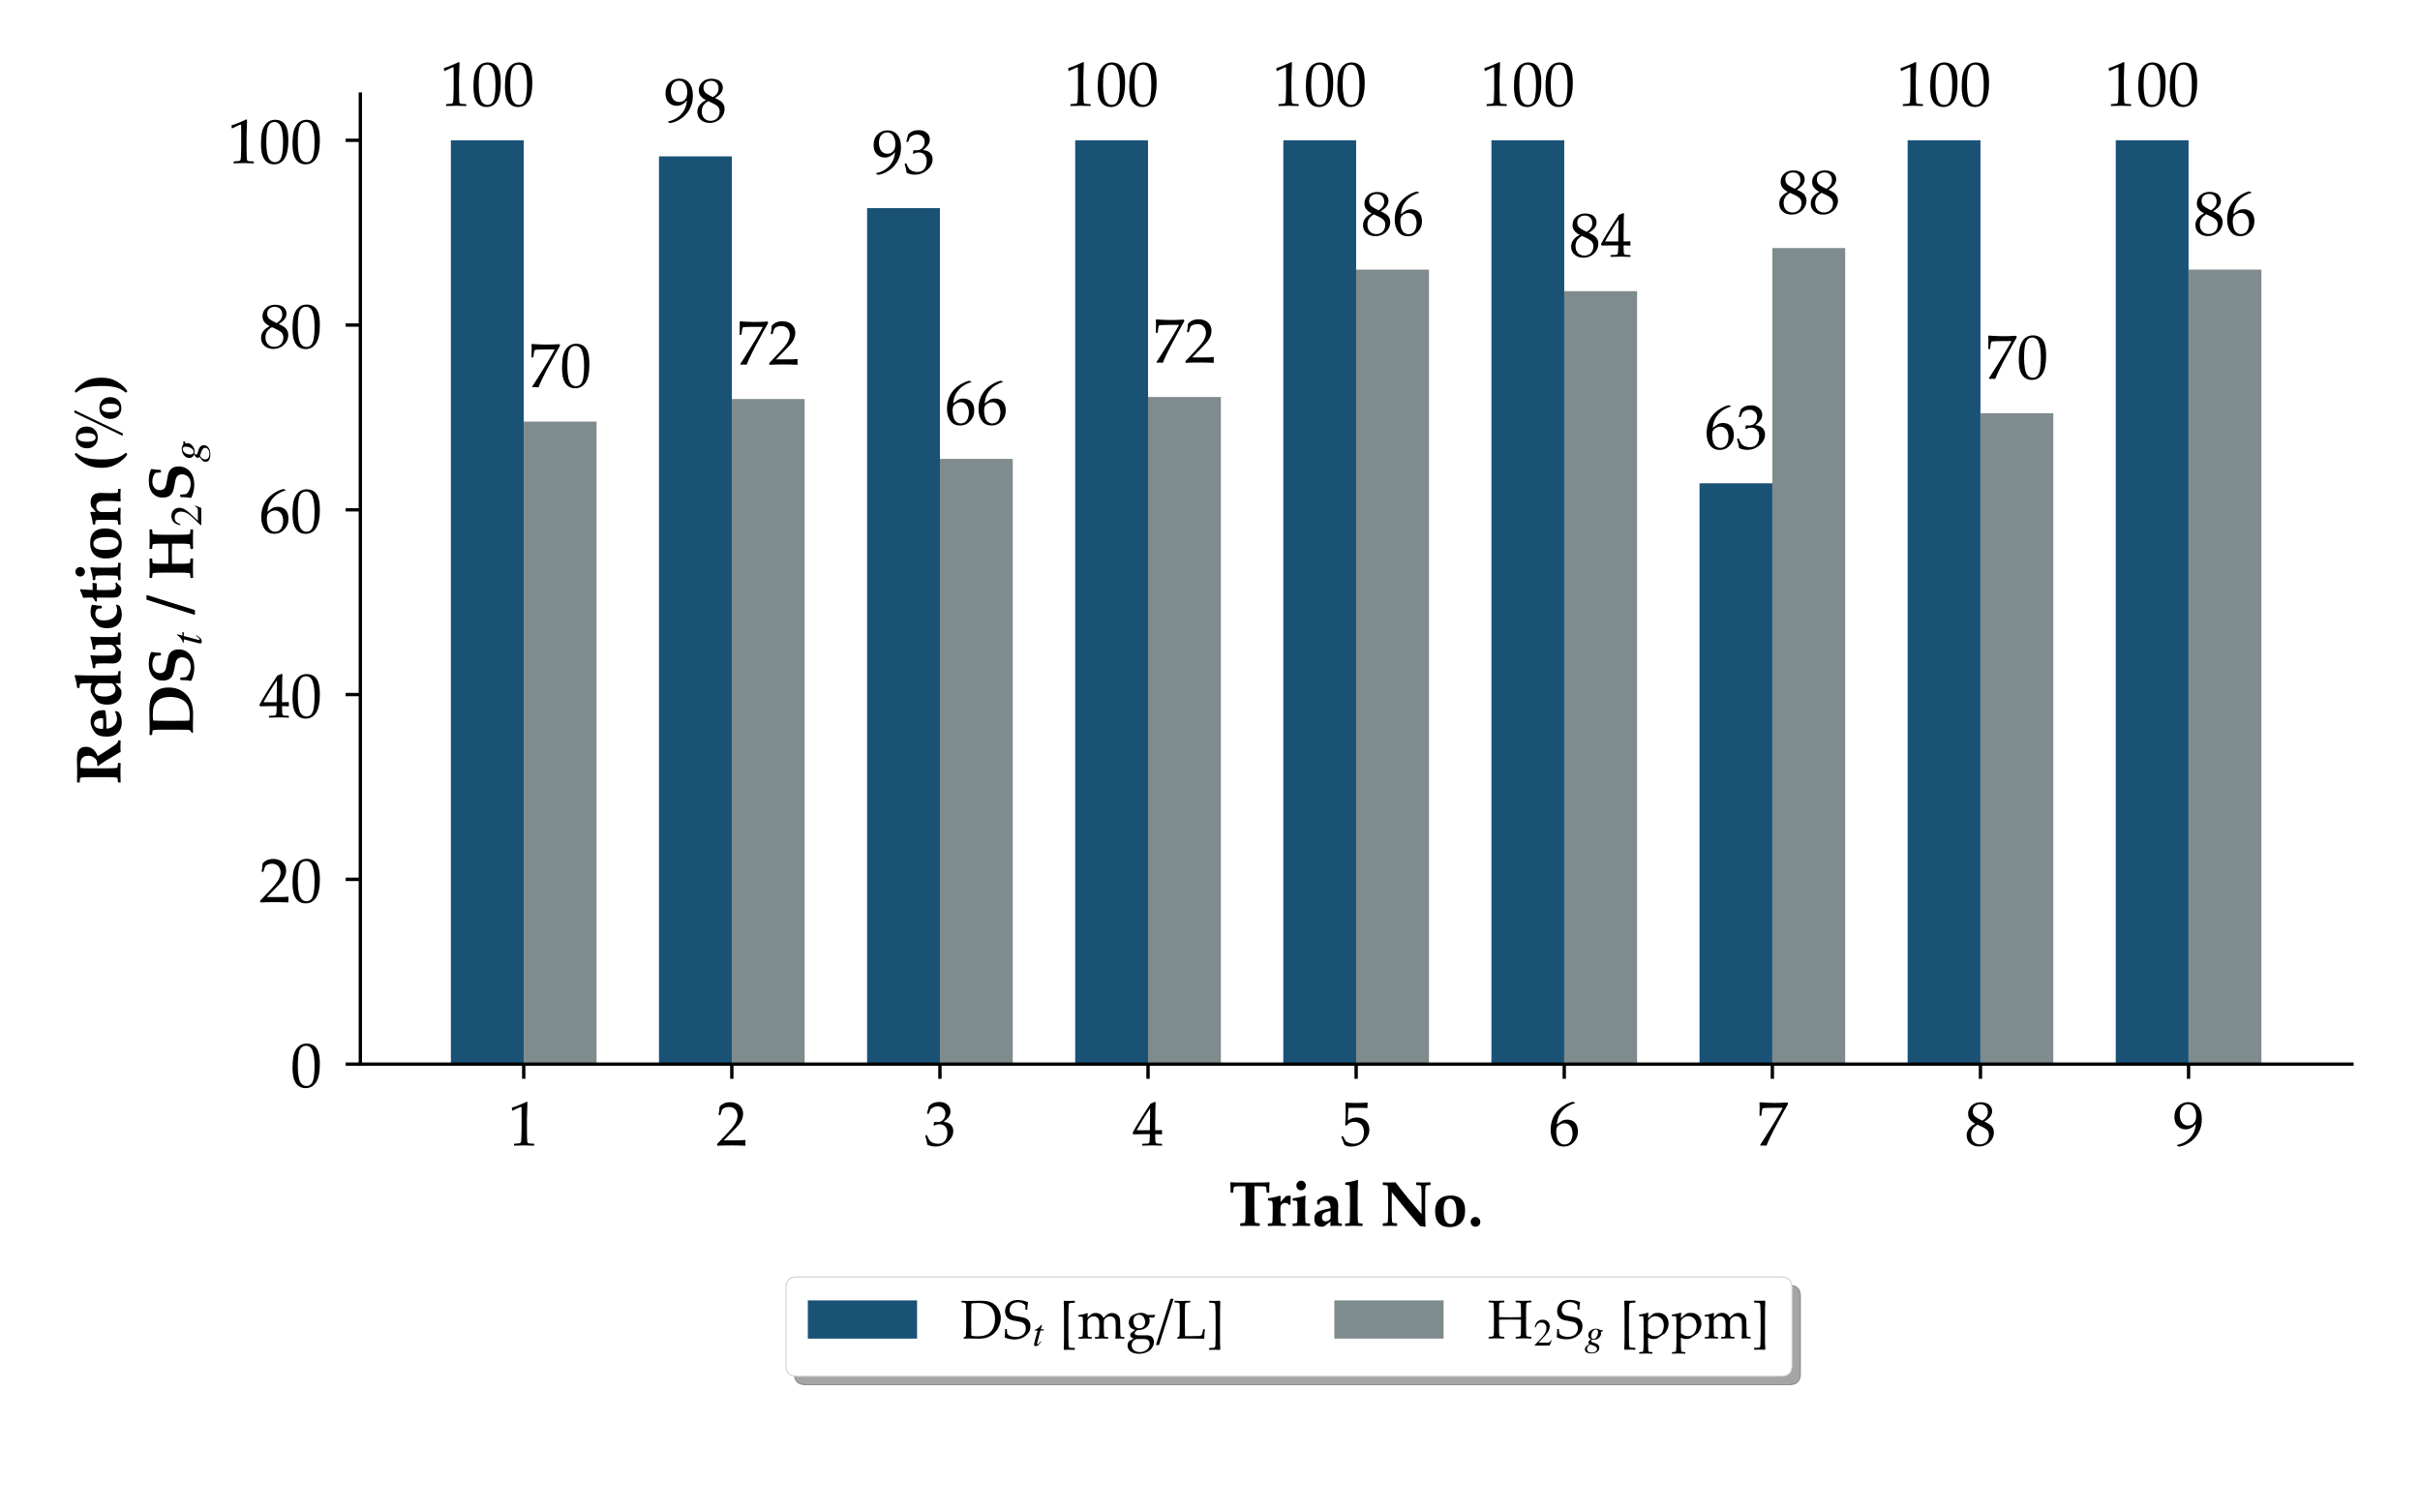 <?xml version="1.0" encoding="utf-8" standalone="no"?>
<!DOCTYPE svg PUBLIC "-//W3C//DTD SVG 1.1//EN"
  "http://www.w3.org/Graphics/SVG/1.1/DTD/svg11.dtd">
<!-- Created with matplotlib (https://matplotlib.org/) -->
<svg height="360pt" version="1.1" viewBox="0 0 576 360" width="576pt" xmlns="http://www.w3.org/2000/svg" xmlns:xlink="http://www.w3.org/1999/xlink">
 <defs>
  <style type="text/css">
*{stroke-linecap:butt;stroke-linejoin:round;}
  </style>
 </defs>
 <g id="figure_1">
  <g id="patch_1">
   <path d="M 0 360 
L 576 360 
L 576 0 
L 0 0 
z
" style="fill:#ffffff;"/>
  </g>
  <g id="axes_1">
   <g id="patch_2">
    <path d="M 85.77 253.28 
L 559.8 253.28 
L 559.8 22.401 
L 85.77 22.401 
z
" style="fill:#ffffff;"/>
   </g>
   <g id="patch_3">
    <path clip-path="url(#pa82bb75871)" d="M 107.317 253.28 
L 124.654 253.28 
L 124.654 33.395 
L 107.317 33.395 
z
" style="fill:#1a5276;"/>
   </g>
   <g id="patch_4">
    <path clip-path="url(#pa82bb75871)" d="M 156.85 253.28 
L 174.186 253.28 
L 174.186 37.222 
L 156.85 37.222 
z
" style="fill:#1a5276;"/>
   </g>
   <g id="patch_5">
    <path clip-path="url(#pa82bb75871)" d="M 206.383 253.28 
L 223.719 253.28 
L 223.719 49.535 
L 206.383 49.535 
z
" style="fill:#1a5276;"/>
   </g>
   <g id="patch_6">
    <path clip-path="url(#pa82bb75871)" d="M 255.916 253.28 
L 273.252 253.28 
L 273.252 33.395 
L 255.916 33.395 
z
" style="fill:#1a5276;"/>
   </g>
   <g id="patch_7">
    <path clip-path="url(#pa82bb75871)" d="M 305.449 253.28 
L 322.785 253.28 
L 322.785 33.395 
L 305.449 33.395 
z
" style="fill:#1a5276;"/>
   </g>
   <g id="patch_8">
    <path clip-path="url(#pa82bb75871)" d="M 354.982 253.28 
L 372.318 253.28 
L 372.318 33.395 
L 354.982 33.395 
z
" style="fill:#1a5276;"/>
   </g>
   <g id="patch_9">
    <path clip-path="url(#pa82bb75871)" d="M 404.514 253.28 
L 421.851 253.28 
L 421.851 115.038 
L 404.514 115.038 
z
" style="fill:#1a5276;"/>
   </g>
   <g id="patch_10">
    <path clip-path="url(#pa82bb75871)" d="M 454.047 253.28 
L 471.384 253.28 
L 471.384 33.395 
L 454.047 33.395 
z
" style="fill:#1a5276;"/>
   </g>
   <g id="patch_11">
    <path clip-path="url(#pa82bb75871)" d="M 503.58 253.28 
L 520.917 253.28 
L 520.917 33.395 
L 503.58 33.395 
z
" style="fill:#1a5276;"/>
   </g>
   <g id="patch_12">
    <path clip-path="url(#pa82bb75871)" d="M 124.654 253.28 
L 141.99 253.28 
L 141.99 100.347 
L 124.654 100.347 
z
" style="fill:#7f8c8d;"/>
   </g>
   <g id="patch_13">
    <path clip-path="url(#pa82bb75871)" d="M 174.186 253.28 
L 191.523 253.28 
L 191.523 94.964 
L 174.186 94.964 
z
" style="fill:#7f8c8d;"/>
   </g>
   <g id="patch_14">
    <path clip-path="url(#pa82bb75871)" d="M 223.719 253.28 
L 241.056 253.28 
L 241.056 109.222 
L 223.719 109.222 
z
" style="fill:#7f8c8d;"/>
   </g>
   <g id="patch_15">
    <path clip-path="url(#pa82bb75871)" d="M 273.252 253.28 
L 290.589 253.28 
L 290.589 94.499 
L 273.252 94.499 
z
" style="fill:#7f8c8d;"/>
   </g>
   <g id="patch_16">
    <path clip-path="url(#pa82bb75871)" d="M 322.785 253.28 
L 340.122 253.28 
L 340.122 64.18 
L 322.785 64.18 
z
" style="fill:#7f8c8d;"/>
   </g>
   <g id="patch_17">
    <path clip-path="url(#pa82bb75871)" d="M 372.318 253.28 
L 389.655 253.28 
L 389.655 69.301 
L 372.318 69.301 
z
" style="fill:#7f8c8d;"/>
   </g>
   <g id="patch_18">
    <path clip-path="url(#pa82bb75871)" d="M 421.851 253.28 
L 439.187 253.28 
L 439.187 59.042 
L 421.851 59.042 
z
" style="fill:#7f8c8d;"/>
   </g>
   <g id="patch_19">
    <path clip-path="url(#pa82bb75871)" d="M 471.384 253.28 
L 488.72 253.28 
L 488.72 98.351 
L 471.384 98.351 
z
" style="fill:#7f8c8d;"/>
   </g>
   <g id="patch_20">
    <path clip-path="url(#pa82bb75871)" d="M 520.917 253.28 
L 538.253 253.28 
L 538.253 64.155 
L 520.917 64.155 
z
" style="fill:#7f8c8d;"/>
   </g>
   <g id="matplotlib.axis_1">
    <g id="xtick_1">
     <g id="line2d_1">
      <defs>
       <path d="M 0 0 
L 0 3.5 
" id="m3f503f0957" style="stroke:#000000;stroke-width:0.8;"/>
      </defs>
      <g>
       <use style="stroke:#000000;stroke-width:0.8;" x="124.654" xlink:href="#m3f503f0957" y="253.28"/>
      </g>
     </g>
     <g id="text_1">
      <!-- 1 -->
      <defs>
       <path d="M 7.469 55.172 
L 6.594 55.469 
L 6.109 59.469 
L 6.594 59.969 
Q 11.469 61.375 18.938 64.5 
Q 26.422 67.625 29.641 69.281 
L 30.906 68.797 
Q 30.125 47.406 30.125 43.109 
L 30.125 25 
Q 30.125 18.312 30.266 12.422 
Q 30.422 6.547 30.703 5.484 
Q 31 4.438 31.703 3.844 
Q 32.422 3.266 33.688 3.094 
Q 34.969 2.938 41.266 2.594 
L 41.609 2.203 
L 41.609 0 
L 41.266 -0.391 
Q 30.562 0 26.172 0 
Q 22.859 0 9.906 -0.391 
L 9.578 0 
L 9.578 2.203 
L 9.969 2.594 
Q 17.281 3.125 18.328 3.359 
Q 19.391 3.609 19.953 4.219 
Q 20.516 4.828 20.844 6.531 
Q 21.188 8.25 21.406 16.641 
Q 21.625 25.047 21.625 25.25 
L 21.625 44.484 
Q 21.625 58.641 21.547 59.859 
Q 21.484 61.078 20.703 61.078 
Q 20.516 61.078 20.172 60.984 
Q 19.828 60.891 18.016 60.109 
L 13.188 57.953 
Q 10.156 56.641 7.469 55.172 
z
" id="PalatinoLinotype-Roman-49"/>
      </defs>
      <g transform="translate(120.904 272.627)scale(0.15 -0.15)">
       <use xlink:href="#PalatinoLinotype-Roman-49"/>
      </g>
     </g>
    </g>
    <g id="xtick_2">
     <g id="line2d_2">
      <g>
       <use style="stroke:#000000;stroke-width:0.8;" x="174.186" xlink:href="#m3f503f0957" y="253.28"/>
      </g>
     </g>
     <g id="text_2">
      <!-- 2 -->
      <defs>
       <path d="M 2.25 -0.484 
L 1.656 0 
L 1.656 2.25 
L 18.016 19.578 
Q 28.125 30.281 31.094 36.141 
Q 34.078 42 34.078 47.078 
Q 34.078 53.031 30.469 56.984 
Q 26.859 60.938 20.703 60.938 
Q 16.75 60.938 13.812 59.719 
Q 10.891 58.5 9.891 56.984 
Q 8.891 55.469 6.984 48.484 
L 6.547 48.094 
L 4.547 48.094 
L 4.047 48.531 
Q 5.172 55.125 5.609 61.578 
Q 10.203 66.062 14.188 67.312 
Q 18.172 68.562 22.516 68.562 
Q 27.688 68.562 32.422 66.609 
Q 37.156 64.656 40.031 60.281 
Q 42.922 55.906 42.922 50.141 
Q 42.922 45.844 41.234 41.516 
Q 39.547 37.203 36.297 33.172 
Q 33.062 29.156 27.438 23.531 
L 12.203 8.016 
L 31.5 8.016 
Q 40.375 8.016 46.297 8.641 
L 46.625 8.25 
Q 46.344 6.594 46.344 3.906 
Q 46.344 1.469 46.625 0.047 
L 46.297 -0.484 
Q 42.781 -0.297 35.5 -0.141 
Q 28.219 0 25.875 0 
Q 21.141 0 13.125 -0.125 
Q 5.125 -0.25 2.25 -0.484 
z
" id="PalatinoLinotype-Roman-50"/>
      </defs>
      <g transform="translate(170.436 272.627)scale(0.15 -0.15)">
       <use xlink:href="#PalatinoLinotype-Roman-50"/>
      </g>
     </g>
    </g>
    <g id="xtick_3">
     <g id="line2d_3">
      <g>
       <use style="stroke:#000000;stroke-width:0.8;" x="223.719" xlink:href="#m3f503f0957" y="253.28"/>
      </g>
     </g>
     <g id="text_3">
      <!-- 3 -->
      <defs>
       <path d="M 5.078 1.125 
Q 4.203 6.891 1.812 14.984 
L 2.047 15.719 
L 3.859 16.406 
L 4.547 16.062 
Q 6.25 11.578 8.203 8.641 
Q 10.156 5.719 13.812 4.156 
Q 17.484 2.594 21.734 2.594 
Q 27.094 2.594 30.25 4.828 
Q 33.406 7.078 35.109 10.938 
Q 36.812 14.797 36.812 19.625 
Q 36.812 26.125 33.422 29.828 
Q 30.031 33.547 24.031 33.547 
Q 21.969 33.547 20.359 33.156 
Q 18.75 32.766 15.375 31.391 
L 14.844 31.891 
L 15.922 37.203 
Q 19.875 36.969 21.188 36.969 
Q 26.906 36.969 30.25 41.016 
Q 33.594 45.062 33.594 50.594 
Q 33.594 55.422 30.094 58.688 
Q 26.609 61.969 21.484 61.969 
Q 18.109 61.969 15.109 60.594 
Q 12.109 59.234 10.156 57.281 
Q 9.328 55.609 7.516 50.734 
L 7.031 50.297 
L 4.828 50.297 
L 4.438 50.734 
L 7.375 62.062 
Q 13.484 68.953 23.922 68.953 
Q 31.891 68.953 36.797 64.719 
Q 41.703 60.5 41.703 54.109 
Q 41.703 49.219 38.812 45.141 
Q 35.938 41.062 30.812 37.453 
Q 39.266 36.422 42.703 32.391 
Q 46.141 28.375 46.141 22.656 
Q 46.141 13.281 37.641 5.781 
Q 29.156 -1.703 18.016 -1.703 
Q 14.703 -1.703 11.812 -1.141 
Q 8.938 -0.594 5.078 1.125 
z
" id="PalatinoLinotype-Roman-51"/>
      </defs>
      <g transform="translate(219.969 272.627)scale(0.15 -0.15)">
       <use xlink:href="#PalatinoLinotype-Roman-51"/>
      </g>
     </g>
    </g>
    <g id="xtick_4">
     <g id="line2d_4">
      <g>
       <use style="stroke:#000000;stroke-width:0.8;" x="273.252" xlink:href="#m3f503f0957" y="253.28"/>
      </g>
     </g>
     <g id="text_4">
      <!-- 4 -->
      <defs>
       <path d="M 16.062 -0.391 
L 15.672 0 
L 15.672 2.094 
L 16.062 2.484 
Q 23.297 2.688 24.641 2.922 
Q 25.984 3.172 26.609 3.953 
Q 27.25 4.734 27.562 7.766 
Q 27.875 10.797 27.875 14.203 
L 27.875 17.828 
L 17.188 17.828 
Q 7.859 17.828 1.422 17.531 
L 0.594 20.172 
Q 9.078 36.078 28.953 66.266 
L 35.844 69.047 
L 37.062 68.453 
Q 36.531 60.156 36.531 47.906 
L 36.375 34.125 
L 36.375 24.031 
Q 43.109 24.078 46.781 24.312 
L 47.219 23.828 
Q 47.125 21.969 47.125 21.141 
Q 47.172 19.531 47.266 17.969 
L 46.781 17.531 
Q 42.047 17.828 38.875 17.828 
L 36.375 17.828 
L 36.375 14.547 
Q 36.375 9.078 36.672 6.781 
Q 36.969 4.5 37.594 3.828 
Q 38.234 3.172 40.156 2.859 
Q 42.094 2.547 46.828 2.484 
L 47.266 2.094 
L 47.266 0 
L 46.875 -0.391 
Q 38.281 0 32.469 0 
Q 23 0 16.062 -0.391 
z
M 7.031 24.031 
L 27.875 24.031 
L 28.328 58.734 
Q 23.641 52.047 16.5 40.375 
Q 9.375 28.719 7.031 24.031 
z
" id="PalatinoLinotype-Roman-52"/>
      </defs>
      <g transform="translate(269.502 272.627)scale(0.15 -0.15)">
       <use xlink:href="#PalatinoLinotype-Roman-52"/>
      </g>
     </g>
    </g>
    <g id="xtick_5">
     <g id="line2d_5">
      <g>
       <use style="stroke:#000000;stroke-width:0.8;" x="322.785" xlink:href="#m3f503f0957" y="253.28"/>
      </g>
     </g>
     <g id="text_5">
      <!-- 5 -->
      <defs>
       <path d="M 6.391 0.688 
Q 5.219 4.5 1.562 13.281 
L 1.656 13.922 
L 3.375 14.891 
L 3.953 14.75 
Q 8.016 7.375 9.016 6.375 
Q 10.016 5.375 13.578 4.031 
Q 17.141 2.688 21.094 2.688 
Q 26.031 2.688 29.828 4.828 
Q 33.641 6.984 35.5 11.172 
Q 37.359 15.375 37.359 20.703 
Q 37.359 25.922 35.516 29.703 
Q 33.688 33.5 29.922 35.453 
Q 26.172 37.406 21.828 37.406 
Q 19.094 37.406 16.875 36.672 
Q 14.656 35.938 13.156 34.781 
Q 11.672 33.641 9.625 31.391 
L 7.625 31.984 
L 8.156 42.484 
Q 8.344 45.453 8.344 48.484 
L 8.344 57.172 
Q 8.344 61.078 8.109 64.656 
Q 7.953 66.844 7.953 67.438 
L 8.594 67.922 
Q 16.062 67.328 25.641 67.328 
Q 32.906 67.328 43.062 67.922 
L 43.266 67.438 
Q 42.922 65.047 42.922 62.984 
Q 42.922 61.969 43.062 59.578 
L 42.578 59.281 
Q 37.016 59.672 27.641 59.672 
Q 14.891 59.672 12.844 59.578 
Q 12.109 53.812 11.812 39.266 
Q 15.828 42.188 19.047 43.234 
Q 22.266 44.281 26.031 44.281 
Q 31.344 44.281 36.219 41.844 
Q 41.109 39.406 43.531 34.766 
Q 45.953 30.125 45.953 24.75 
Q 45.953 14.844 37.766 6.516 
Q 29.594 -1.812 16.844 -1.812 
Q 13.422 -1.812 11.203 -1.219 
Q 8.984 -0.641 6.391 0.688 
z
" id="PalatinoLinotype-Roman-53"/>
      </defs>
      <g transform="translate(319.035 272.627)scale(0.15 -0.15)">
       <use xlink:href="#PalatinoLinotype-Roman-53"/>
      </g>
     </g>
    </g>
    <g id="xtick_6">
     <g id="line2d_6">
      <g>
       <use style="stroke:#000000;stroke-width:0.8;" x="372.318" xlink:href="#m3f503f0957" y="253.28"/>
      </g>
     </g>
     <g id="text_6">
      <!-- 6 -->
      <defs>
       <path d="M 42.188 67.531 
L 42.188 66.938 
Q 36.859 65.828 30.047 61.625 
Q 23.25 57.422 18.609 50.344 
Q 13.969 43.266 13.234 33.25 
Q 14.891 34.422 17.047 36.078 
Q 19.828 38.188 21.109 38.969 
Q 22.406 39.75 24.578 40.328 
Q 26.766 40.922 29.594 40.922 
Q 34.625 40.922 38.625 38.688 
Q 42.625 36.469 44.625 32.141 
Q 46.625 27.828 46.625 22.078 
Q 46.625 13.922 42.672 8.422 
Q 38.719 2.938 34.266 0.562 
Q 29.828 -1.812 24.078 -1.812 
Q 14.266 -1.812 8.844 5.531 
Q 3.422 12.891 3.422 24.656 
Q 3.422 32.469 5.688 39.672 
Q 7.953 46.875 12.594 52.703 
Q 17.234 58.547 24.438 63.078 
Q 31.641 67.625 38.625 69.234 
z
M 12.312 20.953 
Q 12.312 16.109 13.703 11.375 
Q 15.094 6.641 18.156 4.047 
Q 21.234 1.469 25.391 1.469 
Q 28.953 1.469 31.984 3.469 
Q 35.016 5.469 36.594 9.734 
Q 38.188 14.016 38.188 18.75 
Q 38.188 23.484 36.625 27.219 
Q 35.062 30.953 32.078 33.031 
Q 29.109 35.109 25.141 35.109 
Q 22.219 35.109 19.281 33.688 
Q 16.359 32.281 14.766 30.469 
Q 13.188 28.656 12.75 26.625 
Q 12.312 24.609 12.312 20.953 
z
" id="PalatinoLinotype-Roman-54"/>
      </defs>
      <g transform="translate(368.568 272.627)scale(0.15 -0.15)">
       <use xlink:href="#PalatinoLinotype-Roman-54"/>
      </g>
     </g>
    </g>
    <g id="xtick_7">
     <g id="line2d_7">
      <g>
       <use style="stroke:#000000;stroke-width:0.8;" x="421.851" xlink:href="#m3f503f0957" y="253.28"/>
      </g>
     </g>
     <g id="text_7">
      <!-- 7 -->
      <defs>
       <path d="M 6.594 -0.391 
L 5.562 0.641 
Q 7.328 3.266 12.844 11.969 
L 21.781 26.219 
L 30.172 39.938 
L 37.5 52.547 
Q 39.844 56.641 41.219 59.188 
L 40.719 59.672 
L 25.594 59.672 
Q 19.875 59.672 15.422 59.469 
Q 10.984 59.281 10.203 58.906 
Q 9.422 58.547 9.109 58 
Q 8.797 57.469 8.406 54.297 
L 7.516 47.406 
L 7.078 47.016 
L 5.031 47.016 
L 4.594 47.406 
L 4.828 60.797 
Q 4.828 63.094 4.594 67.875 
L 5.562 68.359 
Q 8.25 68.062 16.469 67.719 
Q 24.703 67.391 27.484 67.391 
Q 37.406 67.391 49.125 68.062 
L 49.516 67.672 
L 49.516 65.141 
L 42.484 52.688 
Q 36.078 41.266 27.875 25.609 
Q 19.672 9.969 15.922 0 
L 15.438 -0.391 
Q 12.641 -0.141 11.234 -0.141 
Q 8.984 -0.141 6.594 -0.391 
z
" id="PalatinoLinotype-Roman-55"/>
      </defs>
      <g transform="translate(418.101 272.627)scale(0.15 -0.15)">
       <use xlink:href="#PalatinoLinotype-Roman-55"/>
      </g>
     </g>
    </g>
    <g id="xtick_8">
     <g id="line2d_8">
      <g>
       <use style="stroke:#000000;stroke-width:0.8;" x="471.384" xlink:href="#m3f503f0957" y="253.28"/>
      </g>
     </g>
     <g id="text_8">
      <!-- 8 -->
      <defs>
       <path d="M 16.406 34.625 
Q 10.984 37.5 8.172 41.234 
Q 5.375 44.969 5.375 50.297 
Q 5.375 57.766 10.891 63.109 
Q 16.406 68.453 25.922 68.453 
Q 30.766 68.453 34.891 66.766 
Q 39.016 65.094 41.25 61.75 
Q 43.5 58.406 43.5 54.297 
Q 43.5 50 40.859 46.062 
Q 38.234 42.141 31.547 38.094 
L 31.547 37.641 
Q 37.25 34.906 40.016 33 
Q 42.781 31.109 44.531 27.859 
Q 46.297 24.609 46.297 20.359 
Q 46.297 14.547 42.938 9.203 
Q 39.594 3.859 34.125 1.078 
Q 28.656 -1.703 22.797 -1.703 
Q 14.266 -1.703 8.688 3.078 
Q 3.125 7.859 3.125 15.828 
Q 3.125 22.266 6.953 26.922 
Q 10.797 31.594 16.406 34.188 
z
M 27.781 39.312 
Q 33.016 42.578 34.859 45.875 
Q 36.719 49.172 36.719 52.984 
Q 36.719 58.594 33.5 61.859 
Q 30.281 65.141 24.859 65.141 
Q 19.672 65.141 16.25 62.234 
Q 12.844 59.328 12.844 54.109 
Q 12.844 50.141 15.062 47.234 
Q 17.281 44.344 27.781 39.312 
z
M 20.359 32.859 
Q 14.594 29.438 12.344 25.5 
Q 10.109 21.578 10.109 16.609 
Q 10.109 9.625 14.016 5.641 
Q 17.922 1.656 24.078 1.656 
Q 28.266 1.656 31.688 3.609 
Q 35.109 5.562 36.797 8.953 
Q 38.484 12.359 38.484 16.359 
Q 38.484 22.125 34.453 25.344 
Q 30.422 28.562 20.359 32.859 
z
" id="PalatinoLinotype-Roman-56"/>
      </defs>
      <g transform="translate(467.634 272.627)scale(0.15 -0.15)">
       <use xlink:href="#PalatinoLinotype-Roman-56"/>
      </g>
     </g>
    </g>
    <g id="xtick_9">
     <g id="line2d_9">
      <g>
       <use style="stroke:#000000;stroke-width:0.8;" x="520.917" xlink:href="#m3f503f0957" y="253.28"/>
      </g>
     </g>
     <g id="text_9">
      <!-- 9 -->
      <defs>
       <path d="M 6.5 -0.391 
L 6.5 0.531 
Q 20.062 3.656 27.828 12.469 
Q 35.594 21.297 36.578 34.031 
Q 29.391 25.484 20.516 25.484 
Q 14.891 25.484 10.719 28.172 
Q 6.547 30.859 4.547 35.156 
Q 2.547 39.453 2.547 45.219 
Q 2.547 55.812 8.906 62.203 
Q 15.281 68.609 24.703 68.609 
Q 34.234 68.609 40.109 61.719 
Q 46 54.828 46 41.891 
Q 46 36.188 44.922 30.938 
Q 43.844 25.688 40.859 20.172 
Q 37.891 14.656 32.984 9.906 
Q 28.078 5.172 21.891 2.016 
Q 15.719 -1.125 9.719 -1.953 
z
M 10.984 48.391 
Q 10.984 44.141 12.469 40.062 
Q 13.969 35.984 17.047 33.766 
Q 20.125 31.547 24.266 31.547 
Q 30.031 31.547 33.547 35.422 
Q 37.062 39.312 37.062 47.016 
Q 37.062 55.031 33.594 60.125 
Q 30.125 65.234 24.078 65.234 
Q 18.266 65.234 14.625 60.938 
Q 10.984 56.641 10.984 48.391 
z
" id="PalatinoLinotype-Roman-57"/>
      </defs>
      <g transform="translate(517.167 272.627)scale(0.15 -0.15)">
       <use xlink:href="#PalatinoLinotype-Roman-57"/>
      </g>
     </g>
    </g>
    <g id="text_10">
     <!-- Trial No. -->
     <defs>
      <path d="M 64.703 68.609 
Q 64.109 64.984 64.062 61.141 
L 63.969 52.984 
L 63.484 52.484 
L 60.406 52.484 
L 59.859 52.938 
Q 59.625 59.188 59.328 60.25 
Q 58.734 62.203 56.203 62.547 
Q 55.219 62.703 47.016 62.703 
L 40.484 62.703 
Q 40.375 60.984 40.375 49.125 
L 40.375 21.391 
Q 40.375 9.766 41.016 6.25 
Q 41.266 4.828 42.672 4.438 
Q 43.406 4.25 48.391 3.953 
L 48.875 3.469 
L 48.875 0.203 
L 48.391 -0.297 
Q 43.562 0 33.344 0 
Q 22.906 0 18.312 -0.297 
L 17.875 0.141 
L 17.875 3.469 
L 18.359 3.953 
Q 23.344 4.25 24.078 4.438 
Q 25.484 4.828 25.734 6.25 
Q 26.375 9.766 26.375 21.391 
L 26.375 49.125 
Q 26.375 61.188 26.219 62.703 
L 19.234 62.703 
Q 10.5 62.703 9.031 62.156 
Q 8.25 61.859 7.953 61.422 
Q 7.516 60.641 7.234 58.297 
Q 6.891 55.719 6.781 52.984 
L 6.297 52.484 
L 3.219 52.484 
L 2.688 52.984 
L 2.594 61.328 
Q 2.547 64.844 2 68.609 
L 2.438 69.094 
Q 5.328 68.609 23.438 68.609 
L 43.219 68.609 
Q 59.906 68.609 64.203 69.094 
z
" id="PalatinoLinotype-Bold-84"/>
      <path d="M 38.812 47.172 
L 38.484 38.484 
Q 38.422 36.328 38.281 33.594 
L 36.234 32.953 
Q 33.938 36.281 29.891 36.281 
Q 26.219 36.281 23.828 33.344 
Q 22.359 31.547 22.359 28.031 
L 22.359 16.609 
Q 22.359 13.031 22.703 6.688 
Q 22.797 4.891 23.719 4.344 
Q 24.656 3.812 30.516 3.609 
L 31 3.172 
L 31 0.203 
L 30.516 -0.297 
Q 23.344 0 16.266 0 
Q 7.516 0 2.938 -0.344 
L 2.438 0.141 
L 2.438 3.125 
L 2.938 3.609 
Q 7.625 3.766 8.734 4.344 
Q 9.719 4.781 9.812 6.688 
Q 10.156 13.031 10.156 20.312 
L 10.156 27.297 
Q 10.156 37.062 9.422 38.531 
Q 8.938 39.5 7.328 39.75 
Q 6.734 39.844 3.078 39.984 
L 2.594 40.484 
L 2.594 43.219 
L 3.078 43.75 
Q 11.859 44.578 21.578 47.797 
L 22.656 47.172 
L 22.562 37.594 
Q 25.594 41.109 29.891 45.797 
Q 31.891 47.75 35.359 47.75 
Q 37.406 47.75 38.812 47.172 
z
" id="PalatinoLinotype-Bold-114"/>
      <path d="M 23.781 63.875 
Q 23.781 60.75 21.578 58.516 
Q 19.391 56.297 16.312 56.297 
Q 13.188 56.297 10.984 58.516 
Q 8.797 60.75 8.797 63.875 
Q 8.797 67.094 11.016 69.281 
Q 13.234 71.484 16.312 71.484 
Q 19.344 71.484 21.562 69.281 
Q 23.781 67.094 23.781 63.875 
z
M 30.516 0.141 
L 30.031 -0.344 
Q 25.391 0 16.656 0 
Q 7.906 0 3.328 -0.344 
L 2.828 0.141 
L 2.828 3.125 
L 3.328 3.609 
Q 8.016 3.766 9.125 4.344 
Q 10.109 4.781 10.203 6.688 
Q 10.547 13.031 10.547 20.312 
L 10.547 27.297 
Q 10.547 36.766 9.812 38.531 
Q 9.422 39.5 7.719 39.75 
Q 7.125 39.844 3.469 39.984 
L 2.984 40.484 
L 2.984 43.219 
L 3.469 43.75 
Q 12.844 44.578 22.359 47.797 
L 23.391 47.172 
Q 22.75 38.281 22.75 32.172 
L 22.75 16.609 
Q 22.75 13.031 23.094 6.688 
Q 23.188 4.781 24.172 4.344 
Q 25.297 3.766 29.984 3.609 
L 30.516 3.125 
z
M 16.656 -3.812 
z
" id="PalatinoLinotype-Bold-105"/>
      <path d="M 47.703 0.297 
L 47.172 -0.25 
Q 43.062 0 37.75 0 
Q 33.594 0 29.781 -0.25 
L 29.344 0.297 
L 29.781 6.844 
L 20.312 -0.391 
Q 19.188 -1.219 17.094 -1.422 
Q 16.266 -1.516 15.141 -1.516 
Q 9.719 -1.516 6.812 1.75 
Q 3.906 5.031 3.906 10.797 
Q 3.906 18.406 8.734 21.578 
Q 13.969 25.047 29.781 27.828 
Q 29.781 35.594 25.688 38.234 
Q 23.188 39.844 19.734 39.844 
Q 15.922 39.844 13.719 38.281 
L 11.859 33.734 
L 11.234 33.406 
L 8.734 33.984 
L 8.406 34.672 
L 8.641 40.438 
Q 16.703 46.391 20.75 47.172 
Q 22.469 47.516 25.203 47.516 
Q 34.812 47.516 38.922 42.484 
Q 41.891 38.812 41.891 31.25 
Q 41.891 29.391 41.75 25.297 
Q 41.5 18.453 41.5 16.156 
Q 41.5 8.797 41.75 6.766 
Q 42 4.734 42.891 4.188 
Q 43.797 3.656 47.219 3.562 
L 47.703 3.031 
z
M 29.781 11.672 
L 29.781 23.688 
Q 21.734 21.922 18.922 19.891 
Q 16.109 17.875 16.109 13.719 
Q 16.109 7.078 21.922 7.078 
Q 26.859 7.078 29.781 11.672 
z
M 25.875 49.703 
z
M 25.875 -3.812 
z
" id="PalatinoLinotype-Bold-97"/>
      <path d="M 30.516 0.141 
L 30.031 -0.344 
Q 25.391 0 16.656 0 
Q 7.906 0 3.328 -0.344 
L 2.828 0.141 
L 2.828 3.125 
L 3.328 3.609 
Q 8.016 3.766 9.125 4.344 
Q 10.109 4.781 10.203 6.688 
Q 10.547 13.031 10.547 28.906 
L 10.547 45.266 
Q 10.547 55.516 10.203 61.859 
Q 10.109 63.672 9.125 64.234 
Q 8.156 64.797 3.469 64.938 
L 2.984 65.484 
L 2.984 68.172 
L 3.469 68.703 
Q 12.891 69.734 22.359 72.75 
L 23.391 72.172 
Q 23.391 70.844 23.25 67.328 
Q 22.75 55.672 22.75 41.5 
L 22.75 28.906 
Q 22.75 13.031 23.094 6.688 
Q 23.188 4.781 24.172 4.344 
Q 25.297 3.766 29.984 3.609 
L 30.516 3.125 
z
" id="PalatinoLinotype-Bold-108"/>
      <path id="PalatinoLinotype-Bold-32"/>
      <path d="M 80.078 65.141 
L 79.547 64.656 
Q 74.562 64.359 73.828 64.156 
Q 72.406 63.766 72.172 62.359 
Q 71.531 58.844 71.531 47.219 
L 71.531 27.391 
Q 71.531 5.469 72.172 -1.172 
L 71.531 -1.609 
Q 66.016 -0.688 63.188 -0.297 
Q 50.094 14.406 18.5 53.328 
L 18.5 21.391 
Q 18.5 9.766 19.141 6.25 
Q 19.391 4.828 20.797 4.438 
Q 21.531 4.25 26.516 3.953 
L 27 3.469 
L 27 0.141 
L 26.516 -0.297 
Q 20.906 0 16.062 0 
Q 10.453 0 4.781 -0.297 
L 4.297 0.141 
L 4.297 3.469 
L 4.781 3.953 
Q 9.766 4.25 10.5 4.438 
Q 11.922 4.828 12.156 6.25 
Q 12.797 9.766 12.797 21.391 
L 12.797 47.219 
Q 12.797 58.844 12.156 62.359 
Q 11.922 63.766 10.5 64.156 
Q 9.766 64.359 4.781 64.656 
L 4.297 65.141 
L 4.297 68.453 
L 4.781 68.891 
Q 9.422 68.609 13.625 68.609 
Q 20.219 68.609 24.562 68.891 
Q 42.141 45.453 65.875 18.656 
L 65.875 47.219 
Q 65.875 58.844 65.234 62.359 
Q 64.984 63.766 63.578 64.156 
Q 62.844 64.359 57.859 64.656 
L 57.375 65.141 
L 57.375 68.453 
L 57.859 68.891 
Q 63.328 68.609 68.266 68.609 
Q 74.562 68.609 79.594 68.891 
L 80.078 68.453 
z
" id="PalatinoLinotype-Bold-78"/>
      <path d="M 51.609 24.219 
Q 51.609 6.938 39.984 0.828 
Q 34.328 -2.156 27.047 -2.156 
Q 15.828 -2.156 9.938 4.344 
Q 4.047 10.844 4.047 22.953 
Q 4.047 39.703 15.484 45.266 
Q 21.094 48 28.516 48 
Q 44.094 48 49.172 37.203 
Q 51.609 32.031 51.609 24.219 
z
M 38.094 20.219 
Q 38.094 32.375 35.422 37.625 
Q 32.766 42.875 27.297 42.875 
Q 17.578 42.875 17.578 25.344 
Q 17.578 2.828 28.469 2.828 
Q 35.25 2.828 37.109 10.297 
Q 38.094 14.203 38.094 20.219 
z
M 28.328 -3.812 
z
M 28.328 49.703 
z
" id="PalatinoLinotype-Bold-111"/>
      <path d="M 12.5 13.969 
Q 15.625 13.969 17.875 11.734 
Q 20.125 9.516 20.125 6.203 
Q 20.125 2.984 17.875 0.734 
Q 15.625 -1.516 12.5 -1.516 
Q 9.375 -1.516 7.094 0.75 
Q 4.828 3.031 4.828 6.203 
Q 4.828 9.422 7.078 11.688 
Q 9.328 13.969 12.5 13.969 
z
" id="PalatinoLinotype-Bold-46"/>
     </defs>
     <g transform="translate(292.504 291.758)scale(0.15 -0.15)">
      <use xlink:href="#PalatinoLinotype-Bold-84"/>
      <use x="59.324" xlink:href="#PalatinoLinotype-Bold-114"/>
      <use x="98.24" xlink:href="#PalatinoLinotype-Bold-105"/>
      <use x="131.541" xlink:href="#PalatinoLinotype-Bold-97"/>
      <use x="181.541" xlink:href="#PalatinoLinotype-Bold-108"/>
      <use x="214.842" xlink:href="#PalatinoLinotype-Bold-32"/>
      <use x="239.842" xlink:href="#PalatinoLinotype-Bold-78"/>
      <use x="323.143" xlink:href="#PalatinoLinotype-Bold-111"/>
      <use x="378.758" xlink:href="#PalatinoLinotype-Bold-46"/>
     </g>
    </g>
   </g>
   <g id="matplotlib.axis_2">
    <g id="ytick_1">
     <g id="line2d_10">
      <defs>
       <path d="M 0 0 
L -3.5 0 
" id="m3ca2fd4d35" style="stroke:#000000;stroke-width:0.8;"/>
      </defs>
      <g>
       <use style="stroke:#000000;stroke-width:0.8;" x="85.77" xlink:href="#m3ca2fd4d35" y="253.28"/>
      </g>
     </g>
     <g id="text_11">
      <!-- 0 -->
      <defs>
       <path d="M 3.031 29.828 
Q 3.031 38.531 3.906 45.484 
Q 4.781 52.438 7.781 57.875 
Q 10.797 63.328 15.312 66.031 
Q 19.828 68.75 25.594 68.75 
Q 32.125 68.75 37.078 65.375 
Q 42.047 62.016 44.219 55.031 
Q 46.391 48.047 46.391 36.031 
Q 46.391 16.5 40.406 7.266 
Q 34.422 -1.953 23.828 -1.953 
Q 18.5 -1.953 14.422 0.344 
Q 10.359 2.641 7.734 6.984 
Q 5.125 11.328 4.078 17.234 
Q 3.031 23.141 3.031 29.828 
z
M 11.422 32.672 
Q 11.422 23.391 12.812 15.766 
Q 14.203 8.156 17.453 4.812 
Q 20.703 1.469 25.203 1.469 
Q 29.547 1.469 32.453 4.438 
Q 35.359 7.422 36.688 14.641 
Q 38.031 21.875 38.031 32.516 
Q 38.031 49.219 34.859 57.219 
Q 31.688 65.234 24.359 65.234 
Q 17.969 65.234 14.688 59.031 
Q 11.422 52.828 11.422 32.672 
z
" id="PalatinoLinotype-Roman-48"/>
      </defs>
      <g transform="translate(69.17 258.703)scale(0.15 -0.15)">
       <use xlink:href="#PalatinoLinotype-Roman-48"/>
      </g>
     </g>
    </g>
    <g id="ytick_2">
     <g id="line2d_11">
      <g>
       <use style="stroke:#000000;stroke-width:0.8;" x="85.77" xlink:href="#m3ca2fd4d35" y="209.303"/>
      </g>
     </g>
     <g id="text_12">
      <!-- 20 -->
      <g transform="translate(61.67 214.727)scale(0.15 -0.15)">
       <use xlink:href="#PalatinoLinotype-Roman-50"/>
       <use x="50" xlink:href="#PalatinoLinotype-Roman-48"/>
      </g>
     </g>
    </g>
    <g id="ytick_3">
     <g id="line2d_12">
      <g>
       <use style="stroke:#000000;stroke-width:0.8;" x="85.77" xlink:href="#m3ca2fd4d35" y="165.326"/>
      </g>
     </g>
     <g id="text_13">
      <!-- 40 -->
      <g transform="translate(61.67 170.75)scale(0.15 -0.15)">
       <use xlink:href="#PalatinoLinotype-Roman-52"/>
       <use x="50" xlink:href="#PalatinoLinotype-Roman-48"/>
      </g>
     </g>
    </g>
    <g id="ytick_4">
     <g id="line2d_13">
      <g>
       <use style="stroke:#000000;stroke-width:0.8;" x="85.77" xlink:href="#m3ca2fd4d35" y="121.349"/>
      </g>
     </g>
     <g id="text_14">
      <!-- 60 -->
      <g transform="translate(61.67 126.773)scale(0.15 -0.15)">
       <use xlink:href="#PalatinoLinotype-Roman-54"/>
       <use x="50" xlink:href="#PalatinoLinotype-Roman-48"/>
      </g>
     </g>
    </g>
    <g id="ytick_5">
     <g id="line2d_14">
      <g>
       <use style="stroke:#000000;stroke-width:0.8;" x="85.77" xlink:href="#m3ca2fd4d35" y="77.372"/>
      </g>
     </g>
     <g id="text_15">
      <!-- 80 -->
      <g transform="translate(61.67 82.796)scale(0.15 -0.15)">
       <use xlink:href="#PalatinoLinotype-Roman-56"/>
       <use x="50" xlink:href="#PalatinoLinotype-Roman-48"/>
      </g>
     </g>
    </g>
    <g id="ytick_6">
     <g id="line2d_15">
      <g>
       <use style="stroke:#000000;stroke-width:0.8;" x="85.77" xlink:href="#m3ca2fd4d35" y="33.395"/>
      </g>
     </g>
     <g id="text_16">
      <!-- 100 -->
      <g transform="translate(54.17 38.819)scale(0.15 -0.15)">
       <use xlink:href="#PalatinoLinotype-Roman-49"/>
       <use x="50" xlink:href="#PalatinoLinotype-Roman-48"/>
       <use x="100" xlink:href="#PalatinoLinotype-Roman-48"/>
      </g>
     </g>
    </g>
    <g id="text_17">
     <!-- Reduction (%) -->
     <defs>
      <path d="M 69.969 0.203 
L 69.484 -0.297 
Q 69.141 -0.297 67.625 -0.25 
Q 60.938 0 59.281 0 
Q 56.781 0 51.375 -0.297 
Q 51.172 0.875 49.516 3.609 
L 37.406 23.828 
L 31.984 32.078 
Q 30.953 33.594 29.109 35.062 
L 29.641 36.719 
Q 30.766 36.672 31.297 36.672 
Q 36.078 36.672 38.812 38.188 
Q 41.312 39.547 43.406 42.969 
Q 45.516 46.391 45.516 51.125 
Q 45.516 59.375 39.359 62.25 
Q 36.422 63.625 30.812 63.625 
Q 28.375 63.625 26.125 63.234 
Q 25.641 58.453 25.641 46.922 
L 25.641 21.391 
Q 25.641 9.766 26.266 6.25 
Q 26.516 4.828 27.938 4.438 
Q 28.656 4.25 33.641 3.953 
L 34.125 3.469 
L 34.125 0.203 
L 33.688 -0.297 
Q 28.812 0 18.656 0 
Q 8.156 0 3.609 -0.297 
L 3.125 0.141 
L 3.125 3.469 
L 3.609 3.953 
Q 8.594 4.25 9.328 4.438 
Q 10.75 4.828 10.984 6.25 
Q 11.625 9.766 11.625 21.391 
L 11.625 47.219 
Q 11.625 58.844 10.984 62.359 
Q 10.75 63.766 9.328 64.156 
Q 8.594 64.359 3.609 64.656 
L 3.125 65.141 
L 3.125 68.453 
L 3.609 68.891 
Q 8.406 68.609 18.656 68.609 
Q 24.609 68.609 28.328 68.75 
Q 35.688 69.047 39.359 69.047 
Q 47.797 69.047 51.766 67.531 
Q 57.078 65.484 58.891 60.594 
Q 59.766 58.203 59.766 54.938 
Q 59.766 41.656 44.828 36.078 
Q 47.266 31.984 50 27.781 
L 57.516 16.219 
Q 64.156 5.953 66.359 4.547 
Q 67.484 3.812 69.484 3.812 
L 69.969 3.328 
z
" id="PalatinoLinotype-Bold-82"/>
      <path d="M 46.484 27.391 
Q 46.484 26.562 46.438 24.906 
L 45.906 24.219 
Q 39.453 22.469 28.812 22.469 
Q 26.906 22.469 23.047 22.391 
Q 19.188 22.312 17.234 22.312 
Q 17.531 15.141 21.688 10.453 
Q 26.031 5.422 33.016 5.422 
Q 37.703 5.422 44.141 8.641 
L 45.312 7.234 
L 43.172 2.391 
Q 36.031 -2.156 27.688 -2.156 
Q 16.703 -2.156 10.625 4.047 
Q 4.547 10.25 4.547 21.734 
Q 4.547 35.359 11.031 40.375 
Q 20.016 47.312 28.078 47.312 
Q 36.812 47.312 41.609 42.281 
Q 46.484 37.109 46.484 27.391 
z
M 33.734 28.656 
Q 33.734 41.844 25.531 41.844 
Q 16.891 41.844 16.891 28.766 
L 16.891 27.688 
Q 19.734 27.25 26.953 27.25 
Q 30.719 27.25 33.688 27.688 
Q 33.734 28.375 33.734 28.656 
z
M 27.828 -3.812 
z
M 27.828 49.703 
z
" id="PalatinoLinotype-Bold-101"/>
      <path d="M 58.594 0.141 
L 58.109 -0.344 
Q 53.328 0 49.469 0 
Q 45.797 0 39.547 -0.344 
L 39.109 0 
Q 39.312 2.391 39.312 8.016 
Q 37.547 6.547 34.281 3.516 
Q 30.219 -0.25 29 -0.984 
Q 27.438 -1.703 23.922 -1.703 
Q 15.578 -1.703 10.453 4.594 
Q 5.328 10.891 5.328 20.906 
Q 5.328 30.609 9.281 36.031 
Q 10.297 37.453 15.328 41.062 
Q 21.188 45.266 23.875 46.391 
Q 26.219 47.359 29.828 47.359 
Q 34.906 47.359 39.312 45.219 
L 39.312 47.953 
Q 39.312 60.797 38.672 63.094 
Q 38.328 64.359 36.672 64.656 
Q 35.891 64.797 32.172 64.938 
L 31.688 65.484 
L 31.688 68.172 
L 32.172 68.703 
Q 41.547 69.672 51.078 72.75 
L 52.156 72.172 
Q 52.156 71.969 51.953 67.328 
Q 51.516 56.844 51.516 35.797 
L 51.516 20.016 
Q 51.516 6.297 52.156 4.938 
Q 52.547 4.109 53.219 3.906 
Q 54.297 3.562 58.109 3.266 
L 58.594 2.781 
z
M 39.312 25.641 
L 39.312 34.812 
Q 35.797 39.016 32.562 40.188 
Q 30.375 40.969 27.875 40.969 
Q 21.141 40.969 19.188 34.031 
Q 18.109 30.172 18.109 25.438 
Q 18.109 15.328 22.859 10.453 
Q 25.344 7.859 29.547 7.859 
Q 33.016 7.859 35.984 10.062 
Q 38.672 12.016 39.156 14.266 
Q 39.312 14.938 39.312 25.641 
z
" id="PalatinoLinotype-Bold-100"/>
      <path d="M 58.641 0.25 
L 58.156 -0.25 
Q 50.828 0 48.922 0 
Q 47.312 0 44.141 -0.125 
Q 40.969 -0.25 39.406 -0.25 
L 39.016 0.141 
Q 39.406 4.156 39.406 7.766 
Q 36.859 5.859 30.516 -0.344 
Q 27.344 -1.562 23.734 -1.562 
Q 17.141 -1.562 13.328 2.016 
Q 9.516 5.609 9.516 12.359 
Q 9.516 13.188 9.609 15.875 
Q 9.719 18.562 9.719 21.047 
L 9.719 27.297 
Q 9.719 36.969 8.984 38.531 
Q 8.5 39.5 6.891 39.75 
Q 6.297 39.844 2.594 39.984 
L 2.094 40.484 
L 2.094 43.219 
L 2.594 43.75 
Q 11.922 44.578 21.484 47.797 
L 22.562 47.172 
Q 21.922 39.062 21.922 32.172 
L 21.922 22.656 
Q 21.922 15.969 22.359 13.531 
Q 22.859 10.594 24.688 9.078 
Q 26.516 7.562 29.594 7.562 
Q 33.406 7.562 36.281 10.016 
Q 39.016 12.453 39.156 15.578 
Q 39.266 17.969 39.266 18.562 
L 39.266 27.297 
Q 39.266 36.859 38.531 38.531 
Q 38.094 39.5 36.469 39.75 
Q 35.891 39.844 32.172 39.984 
L 31.641 40.484 
L 31.641 43.219 
L 32.172 43.75 
Q 41.453 44.578 51.078 47.797 
L 52.094 47.172 
Q 51.469 39.844 51.469 32.172 
L 51.469 16.844 
Q 51.469 6.547 52.047 5.172 
Q 52.344 4.5 53.031 4.297 
Q 54.203 3.953 58.109 3.719 
L 58.641 3.219 
z
M 30.328 49.703 
z
M 30.328 -3.812 
z
" id="PalatinoLinotype-Bold-117"/>
      <path d="M 42.047 6.156 
L 39.891 1.312 
Q 33.25 -2.156 26.812 -2.156 
Q 15.922 -2.156 10.156 4.094 
Q 4.391 10.359 4.391 21.234 
Q 4.391 31.297 8.844 36.531 
Q 10.062 37.984 13.484 40.375 
Q 20.516 45.359 22.875 46.328 
Q 25.25 47.312 30.125 47.312 
Q 36.766 47.312 41.109 45.312 
L 41.609 44.438 
Q 41.547 43.797 40.922 39.891 
L 40.375 36.578 
Q 40.234 35.75 39.938 30.031 
L 39.453 29.547 
L 36.531 29.547 
L 36.031 30.031 
Q 35.75 34.375 35.359 36.078 
Q 33.203 39.891 27.094 39.891 
Q 16.75 39.891 16.75 26.469 
Q 16.75 16.703 20.906 11.078 
Q 25.141 5.281 32.859 5.281 
Q 37.547 5.281 41.109 7.281 
z
" id="PalatinoLinotype-Bold-99"/>
      <path d="M 32.516 6.391 
Q 32.172 6 30.422 4.344 
Q 27.547 1.609 25.484 -0.641 
Q 23.094 -1.422 20.656 -1.422 
Q 13.875 -1.422 10.75 2.547 
Q 9.422 4.25 8.984 6.5 
Q 8.5 9.188 8.547 13.531 
L 8.688 25.203 
L 8.688 37.406 
L 7.375 37.406 
L 4.781 37.312 
L 2.781 37.312 
L 2.25 37.75 
L 2.25 39.016 
L 2.641 39.75 
Q 3.516 40.328 5.375 41.5 
Q 7.562 42.875 8.688 43.797 
L 8.688 50.438 
Q 8.688 54.594 8.297 59.234 
Q 11.969 60.406 14.234 61.297 
Q 16.5 62.203 20.656 64.266 
L 21.922 63.281 
Q 21.344 57.234 21.094 52.438 
L 20.656 44 
L 22.266 44 
Q 27.594 44 31.453 44.344 
L 31.984 43.797 
L 31.297 38.094 
L 30.812 37.594 
L 20.656 37.594 
L 20.656 21.047 
Q 20.656 13.094 20.844 11.672 
Q 21.094 9.625 22.578 8.344 
Q 24.078 7.078 26.609 7.078 
Q 28.609 7.078 31.453 8.156 
z
" id="PalatinoLinotype-Bold-116"/>
      <path d="M 58.984 0.203 
L 58.5 -0.344 
Q 53.125 0 49.422 0 
Q 46 0 39.453 -0.344 
L 38.969 0.141 
Q 39.844 11.031 39.844 16.938 
L 39.844 26.516 
Q 39.844 38.422 31.25 38.422 
Q 26.766 38.422 24.219 35.359 
Q 22.078 32.766 22.078 30.125 
L 22.078 21 
Q 22.078 8.344 22.703 5.469 
Q 23.094 3.766 28.375 3.656 
L 28.859 3.172 
L 28.859 0.203 
L 28.375 -0.297 
Q 24.219 0 15.969 0 
Q 7.234 0 2.641 -0.344 
L 2.156 0.141 
L 2.156 3.125 
L 2.641 3.609 
Q 7.328 3.766 8.453 4.344 
Q 9.422 4.781 9.516 6.688 
Q 9.859 13.031 9.859 20.312 
L 9.859 27.297 
Q 9.859 37.062 9.125 38.531 
Q 8.641 39.5 7.031 39.75 
Q 6.453 39.844 2.781 39.984 
L 2.297 40.484 
L 2.297 43.219 
L 2.781 43.75 
Q 11.578 44.578 21.297 47.797 
L 22.359 47.172 
L 22.266 38.969 
L 30.672 46 
Q 33.891 47.312 37.75 47.312 
Q 45.516 47.312 49.359 42.625 
Q 52.484 38.812 52.484 31.453 
Q 52.484 30.609 52.281 24.656 
Q 52.094 18.703 52.094 16.156 
Q 52.094 8.797 52.344 6.766 
Q 52.594 4.734 53.469 4.188 
Q 54.344 3.656 58.547 3.562 
L 58.984 3.078 
z
" id="PalatinoLinotype-Bold-110"/>
      <path d="M 27.438 -10.891 
Q 22.266 -7.859 16.578 -0.5 
Q 10.891 6.844 8.562 13.984 
Q 6.25 21.141 6.25 30.469 
Q 6.25 39.75 8.547 46.969 
Q 10.844 54.203 15.984 61.234 
Q 21.141 68.266 27.25 72.406 
L 27.984 72.406 
L 29.891 70.703 
L 29.891 69.969 
Q 26.562 65.922 24.875 62.906 
Q 23.188 59.906 22.016 55.391 
Q 20.844 50.875 20.156 44.203 
Q 19.484 37.547 19.484 29.734 
Q 19.484 14.891 21.891 6.484 
Q 24.312 -1.906 29.891 -8.203 
L 29.891 -8.891 
L 28.172 -10.797 
z
" id="PalatinoLinotype-Bold-40"/>
      <path d="M 85.062 16.453 
Q 85.062 8.547 80.297 3.562 
Q 75.531 -1.422 67.672 -1.422 
Q 60.109 -1.422 55.344 3.359 
Q 50.594 8.156 50.594 15.719 
Q 50.594 23.531 55.391 28.469 
Q 60.203 33.406 67.969 33.406 
Q 74.812 33.406 79.781 29.25 
Q 85.062 24.859 85.062 16.453 
z
M 64.156 72.359 
L 27.594 -3.719 
L 24.266 -3.719 
L 23.969 -2.984 
L 60.5 73.047 
L 63.812 73.047 
z
M 38.422 53.906 
Q 38.422 46 33.641 40.984 
Q 28.859 35.984 21 35.984 
Q 10.688 35.984 5.953 44.531 
Q 3.906 48.25 3.906 53.125 
Q 3.906 60.938 8.719 65.859 
Q 13.531 70.797 21.297 70.797 
Q 28.906 70.797 33.656 66.156 
Q 38.422 61.531 38.422 53.906 
z
M 74.75 16.547 
Q 74.75 30.031 67.922 30.031 
Q 60.938 30.031 60.938 15.719 
Q 60.938 1.906 67.578 1.906 
Q 72.656 1.906 74.125 8.594 
Q 74.75 11.469 74.75 16.547 
z
M 28.078 53.953 
Q 28.078 67.484 21.234 67.484 
Q 14.266 67.484 14.266 53.172 
Q 14.266 39.359 20.906 39.359 
Q 25.734 39.359 27.344 45.516 
Q 28.078 48.344 28.078 53.953 
z
" id="PalatinoLinotype-Bold-37"/>
      <path d="M 5.328 72.406 
L 6.109 72.406 
Q 13.625 67.328 20.328 56.703 
Q 27.047 46.094 27.047 30.469 
Q 27.047 23.188 25.75 17.469 
Q 24.469 11.766 21.094 5.875 
Q 17.719 0 13.453 -4.438 
Q 9.188 -8.891 5.906 -10.891 
L 5.172 -10.797 
L 3.422 -8.891 
L 3.422 -8.203 
Q 8.547 -2.594 11.203 5.703 
Q 13.875 14.016 13.875 29.734 
Q 13.875 37.5 13.188 44.188 
Q 12.5 50.875 11.328 55.344 
Q 10.156 59.812 8.5 62.781 
Q 6.844 65.766 3.469 69.969 
L 3.422 70.703 
z
" id="PalatinoLinotype-Bold-41"/>
     </defs>
     <g transform="translate(28.666 186.721)rotate(-90)scale(0.15 -0.15)">
      <use xlink:href="#PalatinoLinotype-Bold-82"/>
      <use x="71.387" xlink:href="#PalatinoLinotype-Bold-101"/>
      <use x="121.387" xlink:href="#PalatinoLinotype-Bold-100"/>
      <use x="182.471" xlink:href="#PalatinoLinotype-Bold-117"/>
      <use x="243.555" xlink:href="#PalatinoLinotype-Bold-99"/>
      <use x="287.939" xlink:href="#PalatinoLinotype-Bold-116"/>
      <use x="321.24" xlink:href="#PalatinoLinotype-Bold-105"/>
      <use x="354.541" xlink:href="#PalatinoLinotype-Bold-111"/>
      <use x="410.156" xlink:href="#PalatinoLinotype-Bold-110"/>
      <use x="471.24" xlink:href="#PalatinoLinotype-Bold-32"/>
      <use x="496.24" xlink:href="#PalatinoLinotype-Bold-40"/>
      <use x="529.541" xlink:href="#PalatinoLinotype-Bold-37"/>
      <use x="618.457" xlink:href="#PalatinoLinotype-Bold-41"/>
     </g>
     <!-- DS$_t$ / H$_2$S$_g$  -->
     <defs>
      <path d="M 78.516 38.375 
Q 78.516 21.828 67.719 10.938 
Q 62.453 5.609 54.938 2.688 
Q 46.875 -0.484 36.141 -0.297 
L 18.891 0 
Q 11.859 0.094 7.281 -0.297 
L 6.781 0.203 
L 6.781 1.562 
L 7.031 2.156 
Q 10.641 4.438 10.938 5.031 
Q 11.375 5.906 11.469 11.531 
L 11.625 22.469 
L 11.625 47.219 
Q 11.625 58.844 10.984 62.359 
Q 10.75 63.766 9.328 64.156 
Q 8.594 64.359 3.609 64.656 
L 3.125 65.141 
L 3.125 68.453 
L 3.609 68.891 
Q 8.797 68.609 13.484 68.609 
Q 24.859 68.609 33.984 68.891 
Q 38.531 69.047 43.109 69.047 
Q 55.812 69.047 62.594 66.156 
Q 70.016 62.984 74.219 56.203 
Q 78.516 49.219 78.516 38.375 
z
M 63.531 36.031 
Q 63.531 49.562 56.984 56.844 
Q 53.562 60.641 48.438 62.203 
Q 43.562 63.672 34.812 63.672 
Q 30.281 63.672 26.125 63.031 
Q 25.641 57.562 25.641 36.578 
L 25.734 15.234 
Q 25.781 8.109 26.125 5.766 
Q 30.422 5.078 34.906 5.078 
Q 44.625 5.078 50.25 7.906 
Q 56.297 10.984 59.859 18.359 
Q 63.531 25.984 63.531 36.031 
z
" id="PalatinoLinotype-Bold-68"/>
      <path d="M 55.859 22.562 
Q 55.859 14.5 51.266 8.344 
Q 47.266 2.938 40.766 0.297 
Q 34.812 -2.156 26.562 -2.156 
Q 16.312 -2.156 6.453 2.547 
L 5.859 3.609 
Q 7.234 9.234 7.234 19.578 
L 7.719 20.062 
L 10.844 20.062 
L 11.281 19.578 
L 11.281 18.453 
Q 11.281 15.719 11.859 11.234 
Q 13.625 8.109 18.172 5.859 
Q 22.906 3.516 28.031 3.516 
Q 37.703 3.516 41.406 10.25 
Q 43.312 13.719 43.312 17.438 
Q 43.312 23.688 38.094 26.375 
Q 35.5 27.688 29.734 28.562 
Q 16.703 30.562 12.594 33.594 
Q 6.391 38.188 6.391 47.797 
Q 6.391 57.812 13.141 63.766 
Q 20.266 70.016 32.953 70.016 
Q 44.391 70.016 51.422 66.359 
L 51.766 65.188 
Q 50.594 59.375 50.344 51.219 
L 49.812 50.734 
L 46.734 50.734 
L 46.234 51.219 
Q 46.094 57.078 45.75 58.844 
Q 44.234 61.141 40.484 62.75 
Q 36.469 64.406 32.125 64.406 
Q 25.594 64.406 21.781 60.938 
Q 18.219 57.672 18.219 52.484 
Q 18.219 46.875 22.266 44.234 
Q 24.906 42.531 34.719 40.969 
Q 35.75 40.828 40.438 39.984 
Q 43.312 39.5 45.75 38.578 
Q 50.688 36.719 53.172 32.906 
Q 55.859 28.766 55.859 22.562 
z
" id="PalatinoLinotype-Bold-83"/>
      <path d="M 29.594 42.797 
L 29.094 39.594 
L 20.703 39.594 
L 12 6.797 
Q 11.797 6 11.797 5.406 
Q 11.797 3.797 13.297 3.797 
Q 14.5 3.797 16.094 5.344 
Q 17.703 6.906 21.406 11.703 
L 22.703 11 
Q 18.094 4 15.141 1.453 
Q 12.203 -1.094 8.406 -1.094 
Q 3.797 -1.094 3.797 2.594 
Q 3.797 3.594 5.406 10 
L 13.203 39.594 
L 5.703 39.594 
L 5.594 40.203 
Q 5.594 42 8.906 42.703 
Q 11.406 43.297 15.5 46.547 
Q 19.594 49.797 22.203 53.703 
Q 22.797 54.594 23.594 54.594 
Q 24.5 54.594 24.5 53.797 
Q 24.5 53.297 24.406 53.094 
L 21.594 42.797 
z
" id="STIXGeneral-Italic-116"/>
      <path d="M -0.688 -2.484 
L 23.047 73.188 
L 23.734 73.641 
L 30.281 73.641 
L 30.609 72.953 
L 6.891 -2.781 
L 6.25 -3.172 
L -0.344 -3.172 
z
" id="PalatinoLinotype-Bold-47"/>
      <path d="M 80.172 0.203 
L 79.688 -0.297 
Q 74.859 0 64.656 0 
Q 54.203 0 49.609 -0.297 
L 49.125 0.141 
L 49.125 3.469 
L 49.656 3.953 
Q 54.641 4.25 55.375 4.438 
Q 56.781 4.828 57.031 6.25 
Q 57.672 9.766 57.672 21.391 
L 57.672 33.156 
Q 55.172 33.406 41.844 33.406 
Q 29.547 33.406 25.641 33.156 
L 25.641 21.391 
Q 25.641 9.766 26.266 6.25 
Q 26.516 4.828 27.938 4.438 
Q 28.656 4.25 33.641 3.953 
L 34.125 3.469 
L 34.125 0.203 
L 33.688 -0.297 
Q 28.812 0 18.656 0 
Q 8.156 0 3.609 -0.297 
L 3.125 0.141 
L 3.125 3.469 
L 3.609 3.953 
Q 8.594 4.25 9.328 4.438 
Q 10.75 4.828 10.984 6.25 
Q 11.625 9.766 11.625 21.391 
L 11.625 47.219 
Q 11.625 58.844 10.984 62.359 
Q 10.75 63.766 9.328 64.156 
Q 8.594 64.359 3.609 64.656 
L 3.125 65.141 
L 3.125 68.453 
L 3.609 68.891 
Q 8.297 68.609 18.656 68.609 
Q 29.25 68.609 33.688 68.891 
L 34.125 68.453 
L 34.125 65.094 
L 33.641 64.656 
Q 28.656 64.359 27.938 64.156 
Q 26.516 63.766 26.266 62.359 
Q 25.641 58.844 25.641 47.219 
L 25.641 39.156 
Q 30.812 38.922 39.891 38.922 
Q 54.156 38.922 57.672 39.156 
L 57.672 47.219 
Q 57.672 58.844 57.031 62.359 
Q 56.781 63.766 55.375 64.156 
Q 54.641 64.359 49.656 64.656 
L 49.125 65.141 
L 49.125 68.453 
L 49.609 68.891 
Q 54.344 68.609 64.656 68.609 
Q 75.297 68.609 79.688 68.891 
L 80.172 68.453 
L 80.172 65.094 
L 79.734 64.656 
Q 74.656 64.359 73.969 64.156 
Q 72.562 63.766 72.312 62.359 
Q 71.688 58.844 71.688 47.219 
L 71.688 21.391 
Q 71.688 9.766 72.312 6.25 
Q 72.562 4.828 73.969 4.438 
Q 74.703 4.25 79.688 3.953 
L 80.172 3.469 
z
" id="PalatinoLinotype-Bold-72"/>
      <path d="M 47.406 13.703 
L 42 0 
L 2.906 0 
L 2.906 1.203 
L 20.703 20.094 
Q 27.703 27.406 30.703 33.5 
Q 33.703 39.594 33.703 46.094 
Q 33.703 52.797 30 56.5 
Q 26.297 60.203 19.797 60.203 
Q 14.406 60.203 11.25 57.391 
Q 8.094 54.594 5.094 47.203 
L 3 47.703 
Q 4.703 57 9.844 62.297 
Q 15 67.594 23.797 67.594 
Q 32.094 67.594 37.188 62.594 
Q 42.297 57.594 42.297 50 
Q 42.297 38.703 29.5 25.203 
L 13 7.594 
L 36.406 7.594 
Q 39.703 7.594 41.641 8.891 
Q 43.594 10.203 46 14.297 
z
" id="STIXGeneral-Regular-50"/>
      <path d="M 47.094 36.594 
L 42.203 36.594 
Q 43.094 34.797 43.094 31.5 
Q 43.094 25.203 37.344 20.141 
Q 31.594 15.094 24.594 15.094 
Q 22.797 15.094 21.5 15.406 
Q 21.203 15.5 20.797 15.5 
Q 19.5 15.5 18.344 14.203 
Q 17.203 12.906 17.203 11.406 
Q 17.203 9 24.297 7.203 
Q 38.5 3.797 38.5 -5.5 
Q 38.5 -12.203 32.891 -16.391 
Q 27.297 -20.594 17.5 -20.594 
Q 9.703 -20.594 5.25 -17.844 
Q 0.797 -15.094 0.797 -9.797 
Q 0.797 -5.906 3.047 -3.156 
Q 5.297 -0.406 12.5 3.906 
Q 9.797 5.5 9.797 7.797 
Q 9.797 12.594 17.5 16.203 
Q 9.594 19 9.594 27 
Q 9.594 34.406 15.688 39.25 
Q 21.797 44.094 29.703 44.094 
Q 35.5 44.094 39.5 41.297 
Q 40.594 40.5 41.094 40.5 
L 47.094 40.5 
z
M 35.203 34.797 
Q 35.203 38.703 33.844 40.297 
Q 32.5 41.906 29.594 41.906 
Q 24.797 41.906 21.094 36.906 
Q 17.406 31.906 17.406 24.703 
Q 17.406 21.203 19 19.203 
Q 20.594 17.203 23.406 17.203 
Q 28.406 17.203 31.906 23.094 
Q 35.203 28.703 35.203 34.797 
z
M 32.5 -9 
Q 32.5 -5.5 29.344 -3.141 
Q 26.203 -0.797 18.203 1.703 
Q 15.797 2.406 14.797 2.797 
Q 14.094 2.797 11.75 0.891 
Q 9.406 -1 8.297 -2.406 
Q 6.297 -4.906 6.297 -8.203 
Q 6.297 -18.406 19 -18.406 
Q 24.906 -18.406 28.703 -15.656 
Q 32.5 -12.906 32.5 -9 
z
" id="STIXGeneral-Italic-103"/>
     </defs>
     <g transform="translate(45.97 175.416)rotate(-90)scale(0.15 -0.15)">
      <use transform="translate(0 0.359)" xlink:href="#PalatinoLinotype-Bold-68"/>
      <use transform="translate(83.105 0.359)" xlink:href="#PalatinoLinotype-Bold-83"/>
      <use transform="translate(145.733 -12.869)scale(0.7)" xlink:href="#STIXGeneral-Italic-116"/>
      <use transform="translate(169.602 0.359)" xlink:href="#PalatinoLinotype-Bold-32"/>
      <use transform="translate(194.602 0.359)" xlink:href="#PalatinoLinotype-Bold-47"/>
      <use transform="translate(224.192 0.359)" xlink:href="#PalatinoLinotype-Bold-32"/>
      <use transform="translate(249.192 0.359)" xlink:href="#PalatinoLinotype-Bold-72"/>
      <use transform="translate(334.036 -12.869)scale(0.7)" xlink:href="#STIXGeneral-Regular-50"/>
      <use transform="translate(373.445 0.359)" xlink:href="#PalatinoLinotype-Bold-83"/>
      <use transform="translate(436.073 -12.869)scale(0.7)" xlink:href="#STIXGeneral-Italic-103"/>
      <use transform="translate(475.482 0.359)" xlink:href="#PalatinoLinotype-Bold-32"/>
     </g>
    </g>
   </g>
   <g id="patch_21">
    <path d="M 85.77 253.28 
L 85.77 22.401 
" style="fill:none;stroke:#000000;stroke-linecap:square;stroke-linejoin:miter;stroke-width:0.8;"/>
   </g>
   <g id="patch_22">
    <path d="M 85.77 253.28 
L 559.8 253.28 
" style="fill:none;stroke:#000000;stroke-linecap:square;stroke-linejoin:miter;stroke-width:0.8;"/>
   </g>
   <g id="text_18">
    <!-- 100 -->
    <g transform="translate(104.735 25.177)scale(0.15 -0.15)">
     <use xlink:href="#PalatinoLinotype-Roman-49"/>
     <use x="50" xlink:href="#PalatinoLinotype-Roman-48"/>
     <use x="100" xlink:href="#PalatinoLinotype-Roman-48"/>
    </g>
   </g>
   <g id="text_19">
    <!-- 98 -->
    <g transform="translate(158.018 29.003)scale(0.15 -0.15)">
     <use xlink:href="#PalatinoLinotype-Roman-57"/>
     <use x="50" xlink:href="#PalatinoLinotype-Roman-56"/>
    </g>
   </g>
   <g id="text_20">
    <!-- 93 -->
    <g transform="translate(207.551 41.316)scale(0.15 -0.15)">
     <use xlink:href="#PalatinoLinotype-Roman-57"/>
     <use x="50" xlink:href="#PalatinoLinotype-Roman-51"/>
    </g>
   </g>
   <g id="text_21">
    <!-- 100 -->
    <g transform="translate(253.334 25.177)scale(0.15 -0.15)">
     <use xlink:href="#PalatinoLinotype-Roman-49"/>
     <use x="50" xlink:href="#PalatinoLinotype-Roman-48"/>
     <use x="100" xlink:href="#PalatinoLinotype-Roman-48"/>
    </g>
   </g>
   <g id="text_22">
    <!-- 100 -->
    <g transform="translate(302.867 25.177)scale(0.15 -0.15)">
     <use xlink:href="#PalatinoLinotype-Roman-49"/>
     <use x="50" xlink:href="#PalatinoLinotype-Roman-48"/>
     <use x="100" xlink:href="#PalatinoLinotype-Roman-48"/>
    </g>
   </g>
   <g id="text_23">
    <!-- 100 -->
    <g transform="translate(352.4 25.177)scale(0.15 -0.15)">
     <use xlink:href="#PalatinoLinotype-Roman-49"/>
     <use x="50" xlink:href="#PalatinoLinotype-Roman-48"/>
     <use x="100" xlink:href="#PalatinoLinotype-Roman-48"/>
    </g>
   </g>
   <g id="text_24">
    <!-- 63 -->
    <g transform="translate(405.683 106.819)scale(0.15 -0.15)">
     <use xlink:href="#PalatinoLinotype-Roman-54"/>
     <use x="50" xlink:href="#PalatinoLinotype-Roman-51"/>
    </g>
   </g>
   <g id="text_25">
    <!-- 100 -->
    <g transform="translate(451.466 25.177)scale(0.15 -0.15)">
     <use xlink:href="#PalatinoLinotype-Roman-49"/>
     <use x="50" xlink:href="#PalatinoLinotype-Roman-48"/>
     <use x="100" xlink:href="#PalatinoLinotype-Roman-48"/>
    </g>
   </g>
   <g id="text_26">
    <!-- 100 -->
    <g transform="translate(500.998 25.177)scale(0.15 -0.15)">
     <use xlink:href="#PalatinoLinotype-Roman-49"/>
     <use x="50" xlink:href="#PalatinoLinotype-Roman-48"/>
     <use x="100" xlink:href="#PalatinoLinotype-Roman-48"/>
    </g>
   </g>
   <g id="text_27">
    <!-- 70 -->
    <g transform="translate(125.822 92.128)scale(0.15 -0.15)">
     <use xlink:href="#PalatinoLinotype-Roman-55"/>
     <use x="50" xlink:href="#PalatinoLinotype-Roman-48"/>
    </g>
   </g>
   <g id="text_28">
    <!-- 72 -->
    <g transform="translate(175.355 86.746)scale(0.15 -0.15)">
     <use xlink:href="#PalatinoLinotype-Roman-55"/>
     <use x="50" xlink:href="#PalatinoLinotype-Roman-50"/>
    </g>
   </g>
   <g id="text_29">
    <!-- 66 -->
    <g transform="translate(224.888 101.003)scale(0.15 -0.15)">
     <use xlink:href="#PalatinoLinotype-Roman-54"/>
     <use x="50" xlink:href="#PalatinoLinotype-Roman-54"/>
    </g>
   </g>
   <g id="text_30">
    <!-- 72 -->
    <g transform="translate(274.421 86.28)scale(0.15 -0.15)">
     <use xlink:href="#PalatinoLinotype-Roman-55"/>
     <use x="50" xlink:href="#PalatinoLinotype-Roman-50"/>
    </g>
   </g>
   <g id="text_31">
    <!-- 86 -->
    <g transform="translate(323.953 55.961)scale(0.15 -0.15)">
     <use xlink:href="#PalatinoLinotype-Roman-56"/>
     <use x="50" xlink:href="#PalatinoLinotype-Roman-54"/>
    </g>
   </g>
   <g id="text_32">
    <!-- 84 -->
    <g transform="translate(373.486 61.082)scale(0.15 -0.15)">
     <use xlink:href="#PalatinoLinotype-Roman-56"/>
     <use x="50" xlink:href="#PalatinoLinotype-Roman-52"/>
    </g>
   </g>
   <g id="text_33">
    <!-- 88 -->
    <g transform="translate(423.019 50.824)scale(0.15 -0.15)">
     <use xlink:href="#PalatinoLinotype-Roman-56"/>
     <use x="50" xlink:href="#PalatinoLinotype-Roman-56"/>
    </g>
   </g>
   <g id="text_34">
    <!-- 70 -->
    <g transform="translate(472.552 90.132)scale(0.15 -0.15)">
     <use xlink:href="#PalatinoLinotype-Roman-55"/>
     <use x="50" xlink:href="#PalatinoLinotype-Roman-48"/>
    </g>
   </g>
   <g id="text_35">
    <!-- 86 -->
    <g transform="translate(522.085 55.936)scale(0.15 -0.15)">
     <use xlink:href="#PalatinoLinotype-Roman-56"/>
     <use x="50" xlink:href="#PalatinoLinotype-Roman-54"/>
    </g>
   </g>
   <g id="legend_1">
    <g id="patch_23">
     <path d="M 191.676 329.588 
L 425.936 329.588 
Q 428.536 329.588 428.536 326.988 
L 428.536 308.528 
Q 428.536 305.928 425.936 305.928 
L 191.676 305.928 
Q 189.076 305.928 189.076 308.528 
L 189.076 326.988 
Q 189.076 329.588 191.676 329.588 
z
" style="fill:#4c4c4c;opacity:0.5;stroke:#4c4c4c;stroke-linejoin:miter;stroke-width:0.24;"/>
    </g>
    <g id="patch_24">
     <path d="M 189.676 327.588 
L 423.936 327.588 
Q 426.536 327.588 426.536 324.988 
L 426.536 306.528 
Q 426.536 303.928 423.936 303.928 
L 189.676 303.928 
Q 187.076 303.928 187.076 306.528 
L 187.076 324.988 
Q 187.076 327.588 189.676 327.588 
z
" style="fill:#ffffff;stroke:#cccccc;stroke-linejoin:miter;stroke-width:0.24;"/>
    </g>
    <g id="patch_25">
     <path d="M 192.276 318.618 
L 218.276 318.618 
L 218.276 309.518 
L 192.276 309.518 
z
" style="fill:#1a5276;"/>
    </g>
    <g id="text_36">
     <!-- DS$_t$ [mg/L] -->
     <defs>
      <path d="M 1.469 68.656 
L 1.859 69 
Q 10.297 68.609 13.375 68.609 
L 36.234 69.094 
Q 46 69.094 52.25 67.266 
Q 58.5 65.438 63.359 60.906 
Q 68.219 56.391 70.734 50.406 
Q 73.25 44.438 73.25 37.641 
Q 73.25 31.062 70.953 24.609 
Q 68.656 18.172 64.422 13.062 
Q 60.203 7.953 54.812 4.828 
Q 49.422 1.703 44 0.656 
Q 38.578 -0.391 32.906 -0.391 
Q 29.109 -0.391 18.562 -0.094 
Q 15.094 0 13.969 0 
Q 10.594 0 5.812 -0.391 
L 5.422 0 
L 5.422 1.609 
L 5.812 2.094 
Q 8.688 3.562 9.094 3.922 
Q 9.516 4.297 9.781 12.469 
Q 10.062 20.656 10.062 24.953 
L 10.062 42.875 
L 10.016 53.953 
Q 10.016 57.562 9.906 59.828 
Q 9.812 62.109 9.562 63.078 
Q 9.328 64.062 9 64.453 
Q 8.688 64.844 7.984 65.109 
Q 7.281 65.375 5.562 65.578 
L 1.859 65.875 
L 1.469 66.219 
z
M 19.531 4.938 
Q 24.516 3.953 31 3.953 
Q 42.391 3.953 49.188 7.766 
Q 56 11.578 59.375 19.047 
Q 62.75 26.516 62.75 35.891 
Q 62.75 49.703 55.375 57.312 
Q 48 64.938 32.125 64.938 
Q 25.594 64.938 19.531 63.969 
Q 19.141 55.953 19.141 45.906 
L 19.141 30.562 
L 19.234 16.219 
Q 19.234 12.016 19.531 4.938 
z
" id="PalatinoLinotype-Roman-68"/>
      <path d="M 3.859 16.797 
L 4.25 17.188 
L 6.641 17.188 
L 7.031 16.797 
Q 7.281 10.547 7.688 9.156 
Q 8.109 7.766 10.328 6.219 
Q 12.547 4.688 16.234 3.703 
Q 19.922 2.734 23.688 2.734 
Q 28.859 2.734 32.984 4.641 
Q 37.109 6.547 39.406 10.234 
Q 41.703 13.922 41.703 18.5 
Q 41.703 21.734 40.594 24.125 
Q 39.5 26.516 37.516 27.953 
Q 35.547 29.391 33 30.094 
Q 30.469 30.812 25.438 31.641 
Q 20.562 32.422 17.797 33.047 
Q 15.047 33.688 12.312 35 
Q 9.578 36.328 7.734 38.344 
Q 5.906 40.375 4.812 43.328 
Q 3.719 46.297 3.719 49.656 
Q 3.719 58.797 10.062 64.625 
Q 16.406 70.453 27.094 70.453 
Q 31.344 70.453 36.344 69.406 
Q 41.359 68.359 45.453 66.312 
L 45.797 65.719 
Q 44.734 61.234 44.484 52.938 
L 44.047 52.547 
L 41.5 52.547 
L 41.109 52.875 
Q 41.016 58.734 40.812 60.25 
Q 40.625 61.766 36.375 64.016 
Q 32.125 66.266 27.156 66.266 
Q 23 66.266 19.375 64.594 
Q 15.766 62.938 13.906 59.375 
Q 12.062 55.812 12.062 52.094 
Q 12.062 49.219 13.188 47 
Q 14.312 44.781 16.094 43.484 
Q 17.875 42.188 20.234 41.547 
Q 22.609 40.922 28.906 39.984 
Q 37.547 38.766 41.469 37.031 
Q 45.406 35.297 47.766 31.531 
Q 50.141 27.781 50.141 22.469 
Q 50.141 12.062 41.672 5.125 
Q 33.203 -1.812 21.141 -1.812 
Q 11.031 -1.812 3.422 1.812 
L 3.125 2.438 
Q 3.609 5.516 3.859 16.797 
z
" id="PalatinoLinotype-Roman-83"/>
      <path id="PalatinoLinotype-Roman-32"/>
      <path d="M 28.656 -17.875 
L 28.656 -20.406 
L 28.219 -20.906 
Q 28.172 -20.906 26.172 -20.844 
Q 21 -20.656 19.141 -20.656 
Q 15.047 -20.656 9.234 -20.906 
L 8.203 -20.016 
Q 8.797 -10.891 8.797 3.766 
Q 8.797 46.969 8.719 54.406 
Q 8.641 61.859 8.203 67.875 
L 9.078 69 
Q 14.75 68.75 18.359 68.75 
Q 21.734 68.75 28.219 69 
L 28.656 68.656 
L 28.656 65.875 
L 28.422 65.531 
Q 27.391 65.438 25.594 65.328 
Q 20.062 65.047 19.203 64.703 
Q 18.359 64.359 17.891 63.594 
Q 17.438 62.844 17.156 58.812 
Q 16.891 54.781 16.812 43.766 
Q 16.75 32.766 16.75 25.688 
L 16.75 5.422 
L 16.891 -6.109 
Q 17.047 -13.375 17.672 -15.281 
Q 17.875 -15.922 18.375 -16.359 
Q 18.891 -16.797 20.266 -17.094 
Q 20.953 -17.234 28.219 -17.391 
z
" id="PalatinoLinotype-Roman-91"/>
      <path d="M 17.969 46.531 
L 18.891 45.906 
Q 18.609 42.672 18.5 38.188 
L 23.141 42.438 
Q 25.094 44.234 25.734 44.75 
Q 26.375 45.266 28.719 45.938 
Q 31.062 46.625 33.641 46.625 
Q 38.531 46.625 42.188 44.203 
Q 45.844 41.797 47.609 37.547 
Q 54.203 43.797 55.297 44.484 
Q 56.391 45.172 58.781 45.875 
Q 61.188 46.578 63.578 46.578 
Q 67.438 46.578 70.656 44.922 
Q 73.875 43.266 75.781 40.578 
Q 77.688 37.891 78 34.766 
Q 78.328 31.641 78.328 26.172 
L 78.328 21.047 
Q 78.328 20.219 78.609 8.891 
Q 78.719 4.25 79.641 3.359 
Q 80.562 2.484 85.641 2.484 
L 86.031 2.094 
L 86.031 0 
L 85.641 -0.391 
Q 79.438 0 77.25 0 
Q 76.031 0 70.172 -0.391 
L 69.531 0.141 
Q 70.172 6.5 70.172 16.703 
L 70.172 22.562 
Q 70.172 30.328 69.438 33.422 
Q 68.703 36.531 66.016 38.5 
Q 63.328 40.484 59.625 40.484 
Q 56.984 40.484 54.688 39.422 
Q 52.391 38.375 50.562 36.297 
Q 48.734 34.234 48.531 32.453 
Q 48.344 30.672 48.344 25.875 
L 48.344 19.781 
Q 48.344 17.625 48.531 11.719 
Q 48.734 5.812 48.953 4.828 
Q 49.172 3.859 49.625 3.438 
Q 50.094 3.031 50.703 2.906 
Q 51.312 2.781 55.953 2.484 
L 56.391 2.094 
L 56.391 0.047 
L 56 -0.391 
Q 49.906 0 44.234 0 
Q 39.016 0 32.516 -0.391 
L 32.078 0.047 
L 32.078 2.094 
L 32.516 2.484 
Q 37.25 2.781 37.859 2.922 
Q 38.484 3.078 38.938 3.531 
Q 39.406 4 39.578 4.953 
Q 39.75 5.906 39.969 11.25 
Q 40.188 16.609 40.188 19.344 
L 40.188 24.906 
Q 40.188 30.422 39.422 33.391 
Q 38.672 36.375 36.172 38.422 
Q 33.688 40.484 29.938 40.484 
Q 27 40.484 24.578 39.328 
Q 22.172 38.188 20.625 36.5 
Q 19.094 34.812 18.719 33.344 
Q 18.359 31.891 18.359 27 
L 18.359 19.781 
Q 18.359 17.625 18.547 11.719 
Q 18.75 5.812 18.969 4.828 
Q 19.188 3.859 19.656 3.438 
Q 20.125 3.031 20.734 2.906 
Q 21.344 2.781 25.984 2.484 
L 26.422 2.094 
L 26.422 0.047 
L 26.031 -0.391 
Q 19.922 0 14.266 0 
Q 8.641 0 2.547 -0.391 
L 2.094 0.047 
L 2.094 2.094 
L 2.547 2.484 
Q 7.281 2.781 7.891 2.922 
Q 8.5 3.078 8.953 3.531 
Q 9.422 4 9.594 4.953 
Q 9.766 5.906 9.984 11.25 
Q 10.203 16.609 10.203 19.344 
L 10.203 28.953 
Q 10.203 30.906 10 34.266 
Q 9.812 37.641 9.688 38.422 
Q 9.578 39.203 8.938 39.562 
Q 8.297 39.938 6.391 39.938 
L 2.297 39.984 
L 1.859 40.375 
L 1.859 42.484 
L 2.25 42.875 
Q 11.578 44 17.969 46.531 
z
" id="PalatinoLinotype-Roman-109"/>
      <path d="M 53.859 43.172 
L 54.25 42.281 
Q 52.25 39.203 51.766 38.281 
L 42.672 38.281 
Q 44.047 35.594 44.047 32.672 
Q 44.047 29.203 42.453 25.922 
Q 40.875 22.656 38.031 20.359 
Q 35.203 18.062 31.609 16.688 
Q 28.031 15.328 23.438 15.328 
L 21.188 15.328 
Q 18.312 13.031 17.484 11.906 
Q 16.656 10.797 16.656 9.625 
Q 16.656 7.469 18.625 6.594 
Q 20.609 5.719 26.812 5.719 
L 37.75 5.859 
Q 42.922 5.859 45.672 4.641 
Q 48.438 3.422 50.141 0.266 
Q 51.859 -2.875 51.859 -6.391 
Q 51.859 -11.766 48.359 -17.109 
Q 44.875 -22.469 38.281 -25.25 
Q 31.688 -28.031 24.219 -28.031 
Q 19.969 -28.031 16.234 -27.094 
Q 12.5 -26.172 9.688 -24.281 
Q 6.891 -22.406 5.172 -19.375 
Q 3.469 -16.359 3.469 -13.094 
Q 3.469 -11.281 4 -9.297 
Q 4.547 -7.328 6.062 -5.031 
L 14.891 -0.094 
Q 10.641 1.219 9.547 2.516 
Q 8.453 3.812 8.453 5.609 
Q 8.453 7.469 9.672 10.016 
L 17.531 15.672 
Q 10.594 17.484 8.172 21.094 
Q 5.766 24.703 5.766 29 
Q 5.766 32.953 7.469 36.547 
Q 9.188 40.141 12.625 42.281 
Q 16.062 44.438 20.328 45.672 
Q 24.609 46.922 28.125 46.922 
Q 34.234 46.922 39.75 42.969 
Q 48.578 42.969 53.859 43.172 
z
M 14.156 31.844 
Q 14.156 28.859 15.328 25.438 
Q 16.5 22.016 19.109 20.25 
Q 21.734 18.5 25 18.5 
Q 29.344 18.5 32.484 21.328 
Q 35.641 24.172 35.641 30.172 
Q 35.641 35.25 32.766 39.297 
Q 29.891 43.359 24.609 43.359 
Q 20.172 43.359 17.156 40.453 
Q 14.156 37.547 14.156 31.844 
z
M 28.469 -0.922 
Q 20.609 -0.922 19.406 -1.109 
Q 18.219 -1.312 16.016 -2.781 
Q 13.812 -4.25 12.422 -6.766 
Q 11.031 -9.281 11.031 -12.406 
Q 11.031 -17.922 15.125 -21.391 
Q 19.234 -24.859 26.078 -24.859 
Q 31.203 -24.859 35.547 -22.703 
Q 39.891 -20.562 41.969 -16.938 
Q 44.047 -13.328 44.047 -10.016 
Q 44.047 -6.688 42.312 -4.312 
Q 40.578 -1.953 37.812 -1.438 
Q 35.062 -0.922 28.469 -0.922 
z
" id="PalatinoLinotype-Roman-103"/>
      <path d="M 0 -11.531 
L 26.375 72.312 
L 26.859 72.703 
L 31.734 72.703 
L 32.031 72.219 
L 5.672 -11.578 
L 5.125 -12.016 
L 0.344 -12.016 
z
" id="PalatinoLinotype-Roman-47"/>
      <path d="M 1.812 68.656 
L 2.203 69 
Q 14.312 68.609 16.156 68.609 
Q 17.828 68.609 30.172 69 
L 30.562 68.656 
L 30.562 66.219 
L 30.172 65.875 
Q 26.812 65.766 24.969 65.562 
Q 23.141 65.375 22.312 64.844 
Q 21.484 64.312 21.219 62.328 
Q 20.953 60.359 20.953 56.844 
L 20.844 45.609 
L 20.844 24.031 
Q 20.844 15.922 20.953 12.703 
L 21.188 4.25 
L 31.156 4.25 
Q 43.062 4.25 46.016 4.531 
Q 48.969 4.828 51.703 5.953 
Q 52.25 7.172 53.25 11.562 
Q 54.25 15.969 54.297 16.656 
L 54.734 17.047 
L 57.125 17.047 
L 57.469 16.656 
Q 57.078 14.703 56.656 9.078 
Q 56.25 3.469 56.25 0 
L 55.859 -0.391 
Q 46.578 -0.094 31.5 -0.094 
L 17.234 0 
Q 12.359 0 7.281 -0.391 
L 6.891 0 
L 6.891 1.609 
L 7.281 2.094 
Q 10.297 3.656 10.594 4 
Q 10.891 4.344 11.203 10.297 
Q 11.531 16.266 11.531 24.656 
L 11.531 45.609 
L 11.422 55.125 
Q 11.375 60.688 11.156 62.297 
Q 10.938 63.922 10.469 64.453 
Q 10.016 64.984 8.688 65.328 
Q 7.375 65.672 2.203 65.875 
L 1.812 66.219 
z
" id="PalatinoLinotype-Roman-76"/>
      <path d="M 4.156 -20.406 
L 4.156 -17.875 
L 4.594 -17.391 
L 10.984 -17.234 
Q 12.641 -17.188 13.766 -16.719 
Q 14.891 -16.266 15.188 -15.203 
Q 15.484 -14.156 15.656 -11.891 
Q 15.828 -9.625 15.938 -0.828 
Q 16.062 7.953 16.062 15.875 
L 16.016 32.766 
L 15.922 49.359 
Q 15.828 57.859 15.5 60.547 
Q 15.188 63.234 14.797 63.797 
Q 14.406 64.359 13.594 64.703 
Q 12.797 65.047 7.234 65.328 
Q 5.375 65.438 4.391 65.531 
L 4.156 65.875 
L 4.156 68.656 
L 4.594 69 
Q 11.141 68.75 14.453 68.75 
Q 18.109 68.75 23.734 69 
L 24.609 67.875 
Q 24.078 62.641 24.031 25.688 
Q 24.031 -1.078 24.094 -7.047 
Q 24.172 -13.031 24.609 -20.016 
L 23.578 -20.906 
Q 17.719 -20.656 13.672 -20.656 
Q 11.812 -20.656 4.594 -20.906 
z
" id="PalatinoLinotype-Roman-93"/>
     </defs>
     <g transform="translate(228.676 318.618)scale(0.13 -0.13)">
      <use transform="translate(0 0.297)" xlink:href="#PalatinoLinotype-Roman-68"/>
      <use transform="translate(77.393 0.297)" xlink:href="#PalatinoLinotype-Roman-83"/>
      <use transform="translate(131.426 -12.931)scale(0.7)" xlink:href="#STIXGeneral-Italic-116"/>
      <use transform="translate(155.295 0.297)" xlink:href="#PalatinoLinotype-Roman-32"/>
      <use transform="translate(180.295 0.297)" xlink:href="#PalatinoLinotype-Roman-91"/>
      <use transform="translate(213.596 0.297)" xlink:href="#PalatinoLinotype-Roman-109"/>
      <use transform="translate(301.877 0.297)" xlink:href="#PalatinoLinotype-Roman-103"/>
      <use transform="translate(357.493 0.297)" xlink:href="#PalatinoLinotype-Roman-47"/>
      <use transform="translate(389.524 0.297)" xlink:href="#PalatinoLinotype-Roman-76"/>
      <use transform="translate(450.608 0.297)" xlink:href="#PalatinoLinotype-Roman-93"/>
     </g>
    </g>
    <g id="patch_26">
     <path d="M 317.596 318.618 
L 343.596 318.618 
L 343.596 309.518 
L 317.596 309.518 
z
" style="fill:#7f8c8d;"/>
    </g>
    <g id="text_37">
     <!-- H$_2$S$_g$ [ppm] -->
     <defs>
      <path d="M 2.875 69 
Q 15.328 68.609 16.844 68.609 
Q 18.453 68.609 30.859 69 
L 31.25 68.656 
L 31.25 66.219 
L 30.859 65.875 
Q 27.484 65.766 25.656 65.562 
Q 23.828 65.375 23 64.844 
Q 22.172 64.312 21.891 62.328 
Q 21.625 60.359 21.625 56.844 
L 21.531 45.609 
L 21.531 38.766 
Q 32.234 38.484 41.797 38.484 
Q 54.891 38.484 61.719 38.766 
L 61.719 45.609 
L 61.625 55.125 
Q 61.578 60.688 61.328 62.297 
Q 61.078 63.922 60.641 64.453 
Q 60.203 64.984 58.875 65.328 
Q 57.562 65.672 52.344 65.875 
L 52 66.219 
L 52 68.656 
L 52.344 69 
Q 64.844 68.609 66.359 68.609 
Q 68.016 68.609 80.375 69 
L 80.766 68.656 
L 80.766 66.219 
L 80.375 65.875 
Q 76.953 65.766 75.125 65.562 
Q 73.297 65.375 72.453 64.844 
Q 71.625 64.312 71.375 62.328 
Q 71.141 60.359 71.094 56.844 
L 71 45.609 
L 71 23 
L 71.094 13.484 
Q 71.141 7.953 71.375 6.344 
Q 71.625 4.734 72.094 4.188 
Q 72.562 3.656 73.844 3.297 
Q 75.141 2.938 80.375 2.734 
L 80.766 2.438 
L 80.766 0 
L 80.375 -0.391 
Q 67.875 0 66.359 0 
Q 64.797 0 52.344 -0.391 
L 52 0 
L 52 2.438 
L 52.344 2.734 
Q 56.938 2.938 58.453 3.219 
Q 59.969 3.516 60.453 3.969 
Q 60.938 4.438 61.281 5.953 
Q 61.625 7.469 61.625 12.703 
L 61.719 23 
L 61.719 34.125 
Q 47.266 34.422 41.453 34.422 
Q 35.5 34.422 21.531 34.125 
L 21.531 23 
L 21.578 13.484 
Q 21.625 7.953 21.875 6.344 
Q 22.125 4.734 22.578 4.188 
Q 23.047 3.656 24.359 3.297 
Q 25.688 2.938 30.859 2.734 
L 31.25 2.438 
L 31.25 0 
L 30.859 -0.391 
Q 18.406 0 16.844 0 
Q 15.328 0 2.875 -0.391 
L 2.484 0 
L 2.484 2.438 
L 2.875 2.734 
Q 7.422 2.938 8.938 3.219 
Q 10.453 3.516 10.953 3.969 
Q 11.469 4.438 11.781 5.953 
Q 12.109 7.469 12.156 12.703 
L 12.203 23 
L 12.203 45.609 
L 12.109 55.125 
Q 12.062 60.688 11.844 62.297 
Q 11.625 63.922 11.156 64.453 
Q 10.688 64.984 9.375 65.328 
Q 8.062 65.672 2.875 65.875 
L 2.484 66.219 
L 2.484 68.656 
z
" id="PalatinoLinotype-Roman-72"/>
      <path d="M 18.062 47.125 
L 19 46.531 
Q 18.5 40.969 18.453 36.672 
Q 25.094 42.719 27.703 44.672 
Q 30.328 46.625 36.719 46.625 
Q 40.719 46.625 43.984 45.531 
Q 47.266 44.438 50.047 41.922 
Q 52.828 39.406 54.438 35.625 
Q 56.062 31.844 56.062 26.859 
Q 56.062 23.344 54.938 19.719 
Q 53.812 16.109 51.969 13.031 
Q 50.141 9.969 49.047 8.953 
Q 47.953 7.953 44.531 5.953 
Q 41.453 4.109 38.422 1.953 
Q 36.328 0.438 35.5 0 
Q 34.672 -0.438 32.719 -0.875 
Q 30.766 -1.312 28.562 -1.312 
Q 23.484 -1.312 18.453 1.266 
L 18.453 -9.125 
Q 18.453 -10.203 18.641 -16.031 
Q 18.844 -21.875 19.062 -22.844 
Q 19.281 -23.828 19.719 -24.266 
Q 20.172 -24.703 20.797 -24.828 
Q 21.438 -24.953 26.078 -25.25 
L 26.516 -25.641 
L 26.516 -27.688 
L 26.125 -28.125 
Q 20.016 -27.734 14.406 -27.734 
Q 8.797 -27.734 2.688 -28.125 
L 2.25 -27.688 
L 2.25 -25.641 
L 2.688 -25.25 
Q 7.375 -24.953 8 -24.797 
Q 8.641 -24.656 9.109 -24.188 
Q 9.578 -23.734 9.734 -22.703 
Q 9.906 -21.688 10.125 -16.156 
Q 10.359 -10.641 10.359 -7.859 
L 10.359 29.547 
Q 10.359 32.078 10.125 35.422 
Q 9.906 38.766 9.766 39.297 
Q 9.625 39.844 9.062 40.188 
Q 8.5 40.531 6.547 40.531 
L 2.438 40.578 
L 2 40.969 
L 2 43.062 
L 2.391 43.453 
Q 11.719 44.578 18.062 47.125 
z
M 18.453 9.672 
Q 20.703 7.375 24.016 5.688 
Q 27.344 4 31.344 4 
Q 36.078 4 39.719 6.391 
Q 43.359 8.797 45.359 13.406 
Q 47.359 18.016 47.359 23.641 
Q 47.359 28.172 45.578 32.078 
Q 43.797 35.984 40.062 38.234 
Q 36.328 40.484 32.125 40.484 
Q 29.547 40.484 27.094 39.578 
Q 24.656 38.672 22.531 36.906 
Q 20.406 35.156 19.484 33.562 
Q 18.562 31.984 18.5 30.938 
Q 18.453 29.891 18.453 28.609 
z
" id="PalatinoLinotype-Roman-112"/>
     </defs>
     <g transform="translate(353.996 318.618)scale(0.13 -0.13)">
      <use transform="translate(0 0.547)" xlink:href="#PalatinoLinotype-Roman-72"/>
      <use transform="translate(84.746 -12.681)scale(0.7)" xlink:href="#STIXGeneral-Regular-50"/>
      <use transform="translate(124.156 0.547)" xlink:href="#PalatinoLinotype-Roman-83"/>
      <use transform="translate(178.189 -12.681)scale(0.7)" xlink:href="#STIXGeneral-Italic-103"/>
      <use transform="translate(217.599 0.547)" xlink:href="#PalatinoLinotype-Roman-32"/>
      <use transform="translate(242.599 0.547)" xlink:href="#PalatinoLinotype-Roman-91"/>
      <use transform="translate(275.899 0.547)" xlink:href="#PalatinoLinotype-Roman-112"/>
      <use transform="translate(336.007 0.547)" xlink:href="#PalatinoLinotype-Roman-112"/>
      <use transform="translate(396.114 0.547)" xlink:href="#PalatinoLinotype-Roman-109"/>
      <use transform="translate(484.396 0.547)" xlink:href="#PalatinoLinotype-Roman-93"/>
     </g>
    </g>
   </g>
  </g>
 </g>
 <defs>
  <clipPath id="pa82bb75871">
   <rect height="230.879" width="474.03" x="85.77" y="22.401"/>
  </clipPath>
 </defs>
</svg>
